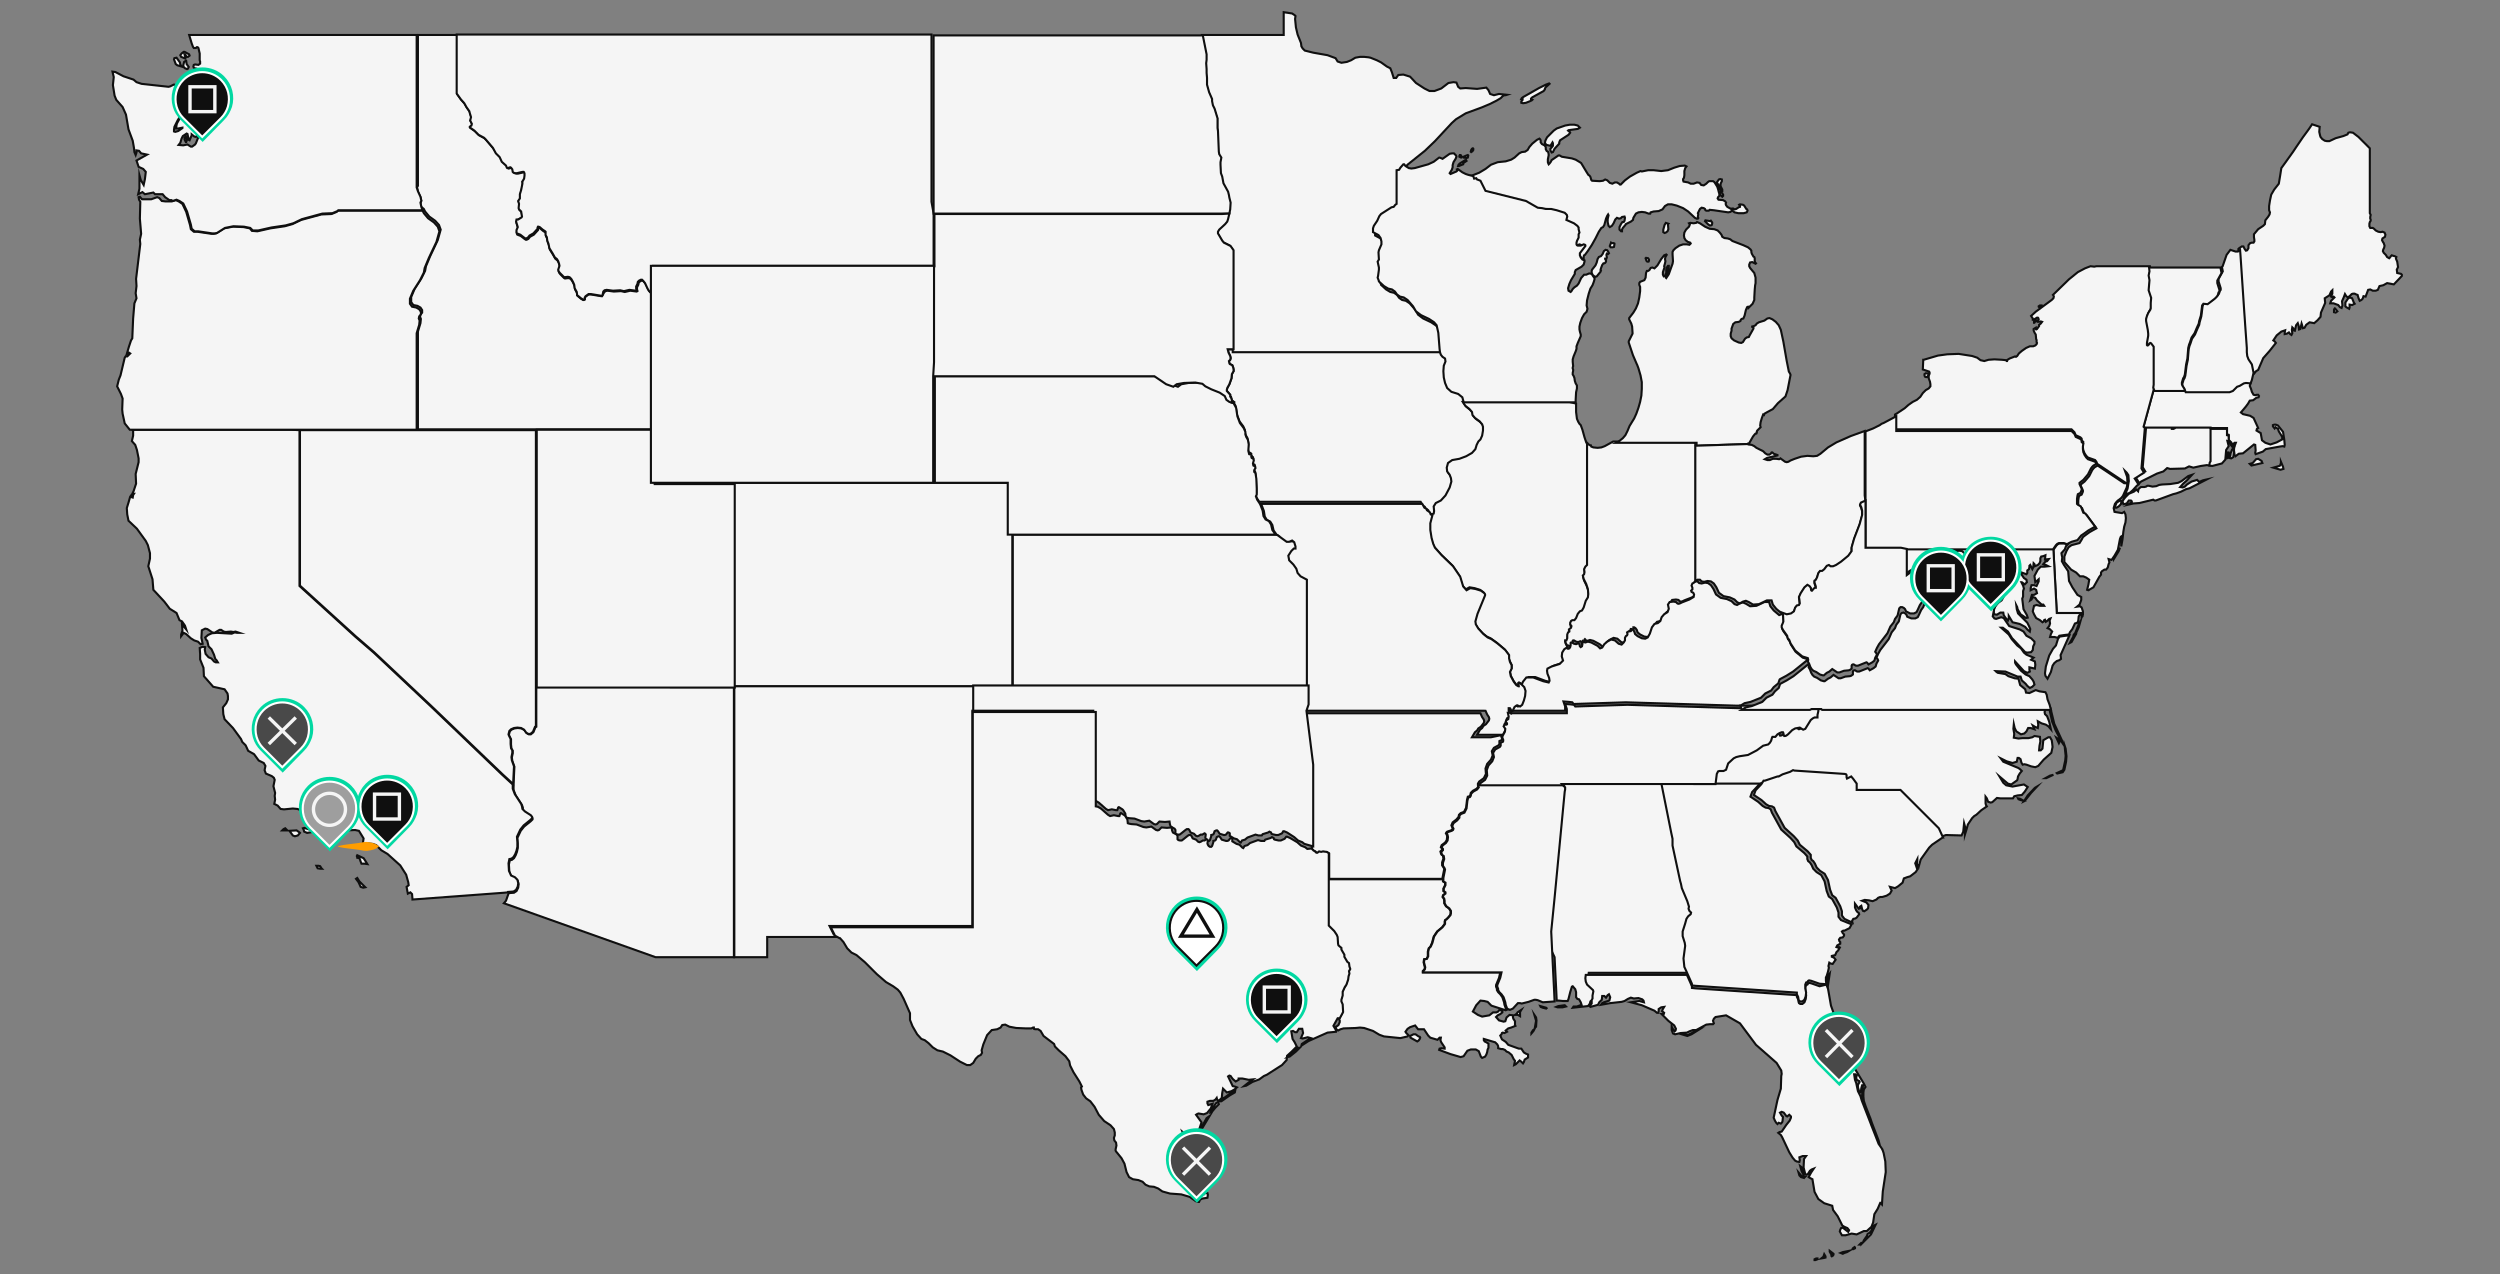 <?xml version="1.0" encoding="utf-8"?>
<!-- Generator: Adobe Illustrator 23.0.3, SVG Export Plug-In . SVG Version: 6.00 Build 0)  -->
<svg version="1.1"
	 id="Layer_1" xmlns:dc="http://purl.org/dc/elements/1.1/" xmlns:mapsvg="http://mapsvg.com" xmlns:rdf="http://www.w3.org/1999/02/22-rdf-syntax-ns#" xmlns:svg="http://www.w3.org/2000/svg"
	 xmlns="http://www.w3.org/2000/svg" xmlns:xlink="http://www.w3.org/1999/xlink" x="0px" y="0px" viewBox="0 0 593.4 302.4"
	 style="enable-background:new 0 0 593.4 302.4;" xml:space="preserve">
<rect x="0" y="0" width="593.4" height="302.4" fill="#808080" stroke="none"/>
<style type="text/css">
	.st0{fill:#F5F5F5;stroke:#0F0F0F;stroke-width:0.5;stroke-miterlimit:10;}
	.st1{fill:none;}
	.st2{fill:#02D8A2;stroke:#02D8A2;stroke-width:0.553;stroke-miterlimit:10;}
	.st3{fill:#0F0F0F;stroke:#FFFFFF;stroke-width:0.5;stroke-miterlimit:10;}
	.st4{fill:#494949;stroke:#FFFFFF;stroke-width:0.5;stroke-miterlimit:10;}
	.st5{fill:#FFFFFF;stroke:#0F0F0F;stroke-width:0.5;stroke-miterlimit:10;}
	.st6{fill:#9E9E9E;stroke:#FFFFFF;stroke-width:0.5;stroke-miterlimit:10;}
	.st7{fill:#FF9D00;}
	.st8{fill:none;stroke:#F5F5F5;stroke-width:0.801;stroke-miterlimit:10;}
	.st9{fill:none;stroke:#0F0F0F;stroke-width:0.801;stroke-miterlimit:10;}
	.st10{fill:none;stroke:#F5F5F5;stroke-width:0.801;stroke-miterlimit:10;}
</style>
<path id="US-AL" class="st0" d="M394.7,186l0.3,1.5l0.3,1.5l0.3,1.5l0.3,1.5l0.3,1.5l0.3,1.5l0.3,1.5l0.3,1.5l0.3,1.4l0.3,1.4
	l0.3,1.4l0.3,1.4l0.3,1.4l0.3,1.4l0.3,1.4l0.3,1.4l0.2,0.7l0.2,1l1.3,3.1l0.4,1.3l-0.1,0.5l0.2,0.5l0.4,0.4l-0.1,0.4l-0.6,0.5
	l-0.4,0.6l-0.3,1.1l0,0l-0.6,1.9v1.1l0.5,1.6l0,0l0.1,0.7l-0.4,3l0.2,2l0.6,1.3h-3h-3h-3h-3h-3h-3h-3h-3l-0.1,0.8l0.1,0.8l0.3,0.7
	l1.4,1.3l0.1,0.3l-0.2,1v0.7l-0.2,0.4l-0.3,0.3l-0.1,0.4l-0.2,0.1l-1,1.1l-3.6,0.4l0.2-0.3h0.8l1.1-0.4l-0.2-0.6l-0.4-0.7l-0.4-0.1
	l-0.3-0.4v-1.2l-0.2-0.7l-0.6-0.7l-0.2,0.1l-0.4,1.3l-0.4,1.6l-0.2,0.5H371l-1-0.1h-0.5l-0.1-2.2l-0.1-2l-0.1-2l-0.1-2l-0.1-2.1
	l-1-2.1l-0.1-2.1l-0.1-2.1l0.2-2l0.2-2l0.2-2l0.2-2l0.2-2.1l0.2-2.1l0.2-2.1l0.2-2.1l0.2-2.1l0.2-2.1l0.2-2.1l0.2-2.1l0.2-2.1
	l0.2-2.1l0.2-2.1l0.2-2.1l0.1-0.5V187v-0.3l-0.8-0.8l-0.2-0.2l-0.1-0.1h0.1h1.5h1.5h1.5h1.5h1.5h1.5h1.5h1.5h1.5h1.5h1.5h1.5h1.5
	h1.5h1.5L394.7,186L394.7,186z M371.7,238.9l-0.8,0.2h-1.2l-0.3-0.1l0.5-0.2l1.5-0.2L371.7,238.9L371.7,238.9z"/>
<path id="US-AR" class="st0" d="M356.3,174.5v0.2l0.2,0.5v0.3l-0.1,0.2l-0.3,0.1l-0.2,0.1v0.2v0.1v0.2v0.2l-0.2,0.3l-1.1,0.6
	l-0.5,0.8l0.2,1l-0.4,1l-0.9,1l-0.4,1.1l0.1,1.3l-0.5,1l-1.1,0.8l-0.3,0.5l0,0v0.4l0.1,0.3l-0.4,0.5l-0.9,0.5l-0.5,0.5l-0.1,0.5
	l-0.2,0.3l-0.4,0.1l-0.2,0.8l-0.2,1.8l-0.5,1l-0.8,0.3l-0.4,0.4l-0.1,0.5l-0.5,0.6l-0.9,0.7l-0.3,0.7l0.3,0.7l-0.1,0.3l-0.3,0.2
	l-0.9,0.3l-0.2,0.2l-0.1,0.2l0.2,0.3l0.1,0.5l-0.1,0.8l-0.2,0.3L343,200l-0.8,0.6l-0.2,0.5l0.3,0.3v0.3l-0.4,0.4l0.1,0.4l0.1,0.3
	l0.4,0.3l0.1,0.7l-0.3,0.9v0.7l0.4,0.6l0.1,0.3l-0.4,2v0.3h-1.8h-1.7h-1.7h-1.7h-1.7h-1.7h-1.7H329h-1.7h-1.7H324h-1.7h-1.7h-1.7
	h-1.7h-1.7v-1.5v-1.5v-1.5v-1.5l-0.5-0.3l-0.9-0.1l-0.5,0.1l-0.5-0.1l-0.3,0.3h-0.2l-0.2-0.1l-0.1-0.2l-0.4-0.2l-0.5-0.5v-1.2v-1.2
	v-1.2v-1.2v-1.2v-1.2v-1.2v-1.2v-1.2v-1.2v-1.2v-1.2v-1.2v-1.3v-1.3v-1.2l-0.2-1.6l-0.2-1.6l-0.2-1.6l-0.2-1.6l-0.2-1.6l-0.2-1.6
	l-0.2-1.6l-0.2-1.6h2.6h2.6h2.6h2.6h2.6h2.6h2.6h2.6h2.6h2.6h2.6h2.6h2.6h2.6h2.6h2.6l0.4,0.9l0.4,0.6l0.1,0.4l-0.1,0.4l-0.7,0.9
	l-0.6,0.4l-0.3,0.5l-0.5,0.4l-0.7,1.2h1.5h1.5h1.5L356.3,174.5z"/>
<path id="US-AZ" class="st0" d="M174.2,162.9v4.2v4.1v4.1v4.1v4.1v4.1v4v4v4v4v4v4v3.9v3.9v3.9v3.9h-2.1h-3.3h-3.3h-3.3h-3.3h-3.3
	l-4.5-1.6l-4.5-1.6l-4.5-1.6l-4.5-1.6l-4.5-1.6l-4.5-1.6l-4.5-1.6l-4.5-1.6l0.5-0.6l0.6-1.7V212l0,0l1.3-0.1l0.6-0.4l0.4-0.8
	l0.1-0.8l-0.2-0.8l-0.6-0.6l-0.9-0.4l-0.5-1.1l-0.1-1.8l0.2-1l0.5-0.1l0.5-0.4l0.4-0.7l0.3-0.8l0.2-0.9v-1.1l-0.1-1.3l0.8-1.7l0.8-1
	l1.6-1.3l0.4-0.4v-0.3l0,0l-0.3-0.4l-1.4-0.9l-0.6-0.6v-0.6l0,0l-0.2-0.6l-1.5-2.3l-0.5-1.3v-1v-0.4l0.2-4.1l-0.5-1.4l-0.1-0.8
	l0.2-1v-0.6l-0.3-0.5l-0.1-1v-1.2l-0.4-0.8l-0.1-0.3l0.2-0.8l0.4-0.4l0.7-0.3l0.8-0.1l0.9,0.1l0.7,0.4l0.5,0.7l0.5,0.3h0.5l0.6-0.5
	l0.5-1.2l0.2-0.1v-5v-4.6h2.9h2.9h2.9h2.9h2.9h2.9h2.9h2.9h2.9h2.9h2.9h2.9h2.9h2.9h2.9L174.2,162.9z"/>
<path id="US-CA" class="st0" d="M71.1,102.1v2.4v2.4v2.3v2.3v2.3v2.3v2.3v2.3v2.3v2.3v2.3v2.3v2.3v2.3v2.3v2.3l2.2,2l2.2,2l2.2,2
	l2.2,2l2.2,2l2.2,2l2.2,1.9l2.2,1.9l1.7,1.6l1.7,1.6l1.7,1.6l1.7,1.6l1.7,1.6l1.7,1.6l1.7,1.6l1.7,1.6l2.4,2.3l2.4,2.3l2.4,2.3
	l2.4,2.3l2.4,2.3l2.4,2.3l2.4,2.3l2.6,2.4v1l0.5,1.3l1.5,2.3l0.2,0.6l0,0l0.1,0.6l0.6,0.6l1.4,0.9l0.3,0.4l0,0v0.3l-0.4,0.4
	l-1.6,1.3l-0.8,1l-0.8,1.7l0.1,1.3v1.1l-0.2,0.9l-0.3,0.8l-0.4,0.7l-0.5,0.4l-0.5,0.1l-0.2,1l0.1,1.8l0.5,1.1l0.9,0.4l0.6,0.6
	l0.2,0.8l-0.1,0.8l-0.4,0.8l-0.6,0.4l-1.3,0.1l0,0v0.1l-1.1,0.1l-2.7,0.2l-2.7,0.2l-2.7,0.2l-2.7,0.2l-2.7,0.2l-2.7,0.2l-2.7,0.2
	l-2.7,0.2v-0.1l-0.1-1.2l-0.4-0.4l-0.6,0.3l-0.3-1.6l0.5-0.4l-0.1-0.7l-0.5-1.8l-1.4-2.2l-3-2.7l-1.5-0.9l-1.2-1.2l-0.8-0.3l-1-0.1
	l-0.3,0.5l-1.1-0.4l0.2-1.3l-1.1-1.8l-0.9-0.2l-2.2,0.1l-2.9-1l-0.9-0.6l-0.3-1.1l-1.4-0.9l-1.8-0.9l-1,0.2l-1.3-0.1l-1.9-0.7
	l-1.1-0.1l-2.1,0.2l-0.8-0.1l-0.7-0.8l-0.8-0.4l0.2-1l-0.1-0.9l0.1-0.7l-0.4-1.6l0.3-1.5l-0.2-0.5l-0.5-0.4l-1.4-0.6l-0.3-0.8l0.2-1
	l-0.4-0.7l-1.2-0.6l-1.1-1.5l-1.4-0.8l-0.6-1.3l-0.8-0.8l-0.3-0.7l-1.9-2.6l-2-2.1l-0.3-1.2l-0.1-1.6l0.8-1l0.4-0.9v-0.8l-0.1-0.6
	l-0.7-1l-2.7-0.6l-2.2-2.5l-0.1-2l-0.8-2v-1.3l-0.1-1.4l0.7-0.3l0.6,0.1l-0.1,0.6l0.2,1l0.7,0.8l0.7,0.3l0.6,0.7l0.4,0.2h0.5
	l-0.3-0.5l-0.3-0.3l-0.3-1l-0.6-1.3l-0.7-0.7l-0.3-1.3l-0.3-0.3l-0.2-0.5l0.7-0.6l0.9-0.4l1.2-0.1l3.5,0.2l0.7-0.3l0.6,0.1h0.5
	l-0.9-0.3l-0.5,0.1l-0.6-0.1l-1.2,0.1l-0.5-0.1l-0.6-0.4h-0.4l-1.2,0.7l-0.5-0.1l-1.2-0.8l-0.5-0.1l-0.8,0.4l-0.1,1.8l0.3,1.4
	l-0.5,0.1l-0.6-0.6l-0.9-0.3l-0.8-0.5l-1.1-1l-0.6-0.3L43,151v-0.4l0.3-0.9l-0.1-1.5l1,1.2l-0.3-0.9l-0.7-1l-0.6-0.3l-0.7-1.7
	l-1.6-1l-1.3-1.7l-2.6-2.8l-0.2-2.5l-1-3.1l0.4-1.8v-1.3l-0.5-1.9l-0.5-1l-2.1-2.9l-2-1.9l-0.3-1.5l-0.1-1.5l0.4-1.3l0.4-1.4
	l0.3-0.4l0.1,0.2l-0.1,0.3l0.3,0.1l0.1-0.6l0.2-0.3h-0.3V117l0.2-0.4l0.6-1.8l-0.1-2.3l0.7-2.8v-0.9l-0.4-2l-0.4-1.2l-0.8-0.9
	l0.3-1.3v-1.2l-0.2-0.2H34h2.5H39h2.5H44h2.5H49h2.5H54h2.5H59h2.5H64h2.5H69L71.1,102.1L71.1,102.1z M72.2,196.5l1.9,0.6l1-0.3
	l0.2,0.3l-0.1,0.2l-2.3,0.4l-0.7-0.3l-0.1-0.4l-0.2-0.4L72.2,196.5z M68.2,197.1h-0.5H67l0.3-0.3l0.4-0.2l0.1,0.1L68.2,197.1
	L68.2,197.1z M70.7,198.3l-0.7,0.2l-0.5-0.2l-0.8-1.1l1.7-0.1l0.7,0.5l0.1,0.1L70.7,198.3L70.7,198.3z M86.7,204.3l0.5,0.8l-0.7-0.1
	h-0.7l-0.2-0.5l-0.2-0.6l-0.1-0.2l-0.5-0.1v-0.1l-0.1-0.3l0.1-0.2l1.5,0.7L86.7,204.3L86.7,204.3z M76.4,206.2H76l-0.6-0.1l-0.3-0.6
	h0.5l0.4,0.1l0.3,0.5L76.4,206.2L76.4,206.2z M86.7,210.6l-0.5,0.1l-0.6-0.2l-0.5-1.1l-0.6-0.8l0.3-0.2l0.5,0.8l1.2,1.2L86.7,210.6
	L86.7,210.6z"/>
<path id="US-CO" class="st0" d="M240.3,126.9v2.3v2.3v2.3v2.3v2.3v2.3v2.3v2.3v2.2v2.2v2.2v2.2v2.2v2.2v2.2v2.2H238h-2.3h-2.3h-2.3
	h-3.6H224h-3.5h-3.6h-3.6h-3.5h-3.6h-3.6h-3.5h-3.6H192h-3.6h-3.5h-3.6h-3.6h-3.5V160v-3v-3v-3v-3v-3v-3v-3v-3v-3v-3v-3v-3.1v-3.1
	v-3.1v-3.1h3h3h3h3h3h3h3h3h3h3h3h3h3h3h3h3h2.3h2.3h2.3h2.3h2.3h2.3h2.3h2.3v1.5v1.5v1.5v1.5v1.5v1.5v1.5L240.3,126.9z"/>
<path id="US-CT" class="st0" d="M524.9,101.9v0.7v1v0.7v0.9v1.1v1v0.9v0.5v0.8l-0.2,0.3l-0.1,0.7l-0.8-0.1l-1.4,0.2l-1.8,0.4l-1-0.3
	l-1,0.5l-3.5,0.1l-0.7-0.2l-0.9,0.8l-1.5,0.5l-3.8,1.9l-0.4,0.4l-0.5-0.8l-0.4-0.6l0.8-0.5l0.6-0.4l0.5-0.3l0.4-0.2l-0.3-0.5
	l-0.3-0.5l0.1-1.2l0.1-1.2l0.1-1.2l0.1-1.2l0.1-1.2l0.1-1.2l0.1-1.2l0.1-1.2h0.8h0.8h0.8h0.8h0.8h0.8h0.8h0.8v0.3h0.4v-0.3h1.1h1.1
	h1.1h1.1h1.1h1.1h1.1h1.1L524.9,101.9z"/>
<path id="US-DC" class="st0" d="M475.6,140.4l-0.2-0.3l-0.5-0.3l-0.2-0.1l0.8-0.8l0.5,0.7l0.5,0.8l-0.8,1L475.6,140.4z"/>
<path id="US-DE" class="st0" d="M490.8,129.2l-0.4,0.4l-0.3,0.8l-0.8,0.9l0.1,0.6l0.1,0.4l-0.1,0.9l0.5,0.9l1,1.5l0.2,2.3l0.8,1.5
	l1.2,1.8l0.9,0.5v0.7l-0.4,1.1L493,144l0.7-0.1l0.4,0.3l0.3,0.9v0.6h-1h-2.1h-2.1h-1l0,0l0,0l0,0l0,0l0,0l0,0l0,0l0,0l-0.1-1.9
	l-0.1-1.9l-0.1-1.9l-0.1-1.9l-0.1-1.9l-0.1-1.9l-0.1-1.9l-0.1-1.9l0.7-1l0.3-0.3l0.4-0.2h1.2L490.8,129.2z"/>
<path id="US-FL" class="st0" d="M433.5,233.7l0.4,1l0.7,4l0.5,1.4l0.8,3.8l1.4,3.6l1.9,4.4l3.2,5.3l0.4,0.8l-0.4,0.6l-0.1,0.7v1
	l0.1,1l0.4,1.2l0.7,1.8l-0.4-0.4l-1-2.6l-0.1-1.5l0.2-2.2H442l-0.2,0.7l-0.1,0.8l-0.3,0.3l-0.4-1.3v-0.6l0.4-0.7l-0.1-0.2l-0.6-0.3
	l-0.1-0.5l0.1-0.5l-0.3-0.3h-0.3l0.2,1.3l0.3,0.8l0.4,1.9l0.6,1.2l0.3,1l4,10.3l0.9,1.3l0.3,0.9l0.4,2l0.1,2.5l-0.7,4.6l-0.2,3.1
	l-0.1-0.1l-0.1-0.3h-0.2l-0.6,1.4l-0.8,1.3l-0.3,2l-0.4,1l-1.1,1h-0.7l-1.7,0.8l-1.2-0.2l-1.4,0.4h-0.9l-0.5-0.9l0.1-0.4l0.2-0.4
	l0.4-0.1l1.3,1l0.2-0.4l-0.4-0.5l-0.7-0.3l-0.5-0.3l-1.1-2.2l-1.1-1.5l-0.2-1l-1.9-0.6l-1.4-1l-0.9-1.7l-0.5-3l-0.6-0.3l-0.3-0.2
	l0.6-1.1l0.6-0.9l-0.5,0.2l-0.4,0.3l-0.5,0.8l-0.3,0.1l-0.3-0.1l-0.4-1.6l0.1-2l0.5-0.7h-0.8l-0.8,0.3l0.1,0.7l-0.1,0.4l-0.6-0.1
	l-0.4-0.2l-0.6-0.7l-0.8-1.3l-1.7-3.6l-0.3-0.5l-0.6-0.5l0.3-0.2l0.5-0.1l1.1-1.6l0.8-1l0.3-0.7V265l-0.4-0.4l-0.5,0.4l-0.2-0.1
	l-0.6-0.8l-0.5-0.2l-0.4,0.2l0.4,0.7l0.3,0.3l-0.1,1l-0.1,0.3l-0.3,0.3l-0.5-0.2l-0.3,0.3l-0.3-0.3l-0.3-0.5l-0.3-0.7l0.9-4.2
	l0.8-2.7l0.1-3l0.1-0.5l-0.1-0.8l-1.1-1.8l-4.9-4.3l-3.8-5.1l-3.3-1.9l-2.5,0.4l-0.4,0.4l-0.2,0.5l0.2,0.6l-0.2,0.2h-0.7l-0.9,0.1
	l-2.4,1.3h-0.8l-0.8,0.3l-0.6,0.3l-1.5,0.1l-1.3,0.3l-0.5-0.2l-0.3-0.8v-0.8l0.3,0.6l0.4,0.5l0.2-0.2l0.1-0.4l-0.4-0.8l-1.4-1.1
	l-1.6-1.6h0.5l0.1-0.3l-0.5-0.4l0.2-0.5l0.3-0.5l-0.7,0.1l-0.6,0.4v0.5l-0.1,0.4h-0.3l-0.6-0.5l-3-1.3l-2.6-0.7l2-0.3l1.1,0.3
	l-0.1-0.4l-0.3-0.3l-0.9-0.3l-1.1,0.1l-0.7-0.2l-0.7,0.3l-0.8,0.5l-0.7,0.2l-2.7,0.3l-2.2,0.4l0.3-0.4l0.4-0.2l1.3-0.4l0.2-0.8
	l-0.3-0.7l-0.3,0.2l-0.4,0.6l-0.4-0.4h-0.5l-0.1,0.9l-0.6,0.6l-0.3,0.6l-1.8,0.5l-0.2-0.2l0.5-0.6v-0.3l-0.4,0.2l0.1-0.4l0.3-0.3
	l0.2-0.4v-0.7l0.2-1l-0.1-0.3l-1.4-1.3l-0.3-0.7l-0.1-0.8l0.1-0.8h3h3h3h3h3h3h3h3l0.4,0.9l0.8,1.8v0.4l0.9,0.1l1.5,0.1l1.5,0.1
	l1.5,0.1l1.5,0.1l1.5,0.1l1.5,0.1l1.5,0.1l1.5,0.1l1.5,0.1l1.5,0.1l1.5,0.1l1.5,0.1l1.5,0.1l1.5,0.1l1.5,0.1l1.5,0.1v0.4l0.3,0.6
	l0.1,0.6l0.1,0.3l0.3,0.2h0.5l0.5-0.4l0.3-0.8l0.1-0.9l-0.2-1v-0.9l0.2-0.5l0.3-0.1l0.2-0.3l0.2-0.1l0.5,0.1l2,0.7L433.5,233.7
	L433.5,233.7z M401.5,245.5l-1,0.4l-1-0.3h0.6l0.5,0.1l1.2-0.6l0.6-0.4l0.7-0.2L401.5,245.5z M445.9,270.7l0.2,0.8l-0.9-1.8
	l-1.1-2.8l-0.6-2.2l0.4,0.6l0.4,1.2L445.9,270.7L445.9,270.7z M428.1,278.3v0.6l-0.5-1l-0.3-1.1l0.5,0.4L428.1,278.3L428.1,278.3z
	 M428.5,279.3l-0.3,0.3l-0.7-0.2l-0.4-0.4l-0.2-0.7l0.6,0.7l0.2,0.2L428.5,279.3L428.5,279.3z M444.1,293l-1.9,1.9l0.2-0.5l0.7-1
	l0.2-0.5l0.5-0.3l0.5-0.6v-0.7l0.7-0.5l0.2-0.1L444.1,293L444.1,293z M441.7,295.4h-0.3l0.4-0.4h0.1L441.7,295.4z M439.9,296.5h-0.2
	l0.1-0.2l0.4-0.3l0.1,0.1v0.2L439.9,296.5z M437.8,297.4l-0.4,0.2l-0.5-0.2l0.5-0.2l1.5-0.3l-0.5,0.3L437.8,297.4z M435.1,298
	l-0.3,0.2l-0.1-0.1v-0.3l-0.4-0.7v-0.2l0.9,0.7v0.2L435.1,298L435.1,298z M432.9,298.6l-0.6,0.1l0.5-0.4l0.2-0.6l0.3,0.5v0.3
	L432.9,298.6L432.9,298.6z M430.9,299.1h-0.2v-0.2l0.4-0.2h0.3v0.2L430.9,299.1L430.9,299.1z"/>
<path id="US-GA" class="st0" d="M439.5,219.4l-0.5,0.9l-1.2,0.6h-0.3l-0.3,0.2l0.2,0.4l0.3,0.3v0.3l-0.3,0.4l-0.6,0.1l-0.3,0.4
	l0.1,0.4l0.2,0.2v0.4l-0.7,0.4l-0.2,0.4l0.3,0.1l0.3-0.1l0.2,0.1l-0.4,0.7l-0.4,0.4l-0.3,0.7l-0.8,0.2v0.2l0.5,0.2l0.4,0.5l-0.7,1
	l-0.5-0.1l-0.3-0.2l-0.2,0.8l0.1,0.4l-0.2,0.9l-0.3,1l-0.2,0.4v0.8l0.1,0.8l-1.6-0.1l-2-0.7l-0.5-0.1l-0.2,0.1l-0.2,0.3l-0.3,0.1
	l-0.2,0.5v0.9l0.2,1l-0.1,0.9l-0.3,0.8l-0.5,0.4h-0.5l-0.3-0.2l-0.1-0.3l-0.1-0.6l-0.3-0.6v-0.4l-1.5-0.1l-1.5-0.1l-1.5-0.1
	l-1.5-0.1l-1.5-0.1l-1.5-0.1l-1.5-0.1l-1.5-0.1l-1.5-0.1l-1.5-0.1l-1.5-0.1l-1.5-0.1l-1.5-0.1l-1.5-0.1l-1.5-0.1l-1.5-0.1l-0.9-0.1
	v-0.4l-0.8-1.8l-0.4-0.9l-0.6-1.3l-0.2-2l0.4-3l-0.1-0.7l0,0l-0.5-1.6v-1.1l0.6-1.9l0,0l0.3-1.1l0.4-0.6l0.6-0.5l0.1-0.4l-0.4-0.4
	l-0.2-0.5l0.1-0.5l-0.4-1.3l-1.3-3.1l-0.2-1l-0.2-0.7l-0.3-1.4l-0.3-1.4l-0.3-1.4l-0.3-1.4l-0.3-1.4l-0.3-1.4l0-1.6l-0.3-1.4
	l-0.3-1.5l-0.3-1.5l-0.3-1.5l-0.3-1.5l-0.3-1.5l-0.3-1.5l-0.3-1.5l-0.3-1.5h3.1h3.1h3.1h3.1h2.8h2.8h2.8h2.8h-0.1l-0.5,0.8l-1.4,1.5
	l-0.4,1.1l1.8,1.2l0,0l1.1,1l0.7,0.4l0.7,0.1l0.5,0.3l0.3,0.8l0,0l2.2,4l0,0l2.2,2l0.9,1l0.5,1l1.9,1.6l0.7,0.8v0.6l0.2,0.5l0.4,0.3
	l0.4,0.6l0.4,0.9l0.8,0.8l1.1,0.7l0.8,1.5l0.5,2.3l0.5,1.3l0.8,0.6l1.1,2l0.4,1.2v1l0.6,0.8L439.5,219.4L439.5,219.4z M434.3,231.1
	l-0.4,2.7l-0.2-0.9V232l0.3-0.5L434.3,231.1z"/>
<path id="US-HI" class="st1" d="M-468.9,260.9h-0.2v-0.1l0.2-0.1h0.2L-468.9,260.9L-468.9,260.9L-468.9,260.9z M-299.5,325.7
	l-0.8,0.6l-0.5-0.2l-0.9-0.1l-0.3-0.4l-1-0.4l-0.4-0.5l0.6-1l1.4-0.8h2.1l0.5,0.7v0.5l-0.3,0.5l-0.1,0.8L-299.5,325.7L-299.5,325.7z
	 M-307.1,326.7l-0.2,0.5l-0.3-0.1l-0.1-0.4l0.2-0.5l0.5-0.5l0.6-0.7l0.5,0.1l-0.3,0.5v0.5l-0.7,0.3L-307.1,326.7z M-284.7,330.5
	l0.3,0.1l0.4-0.1l0.1,0.8l0.5,0.4l0.2,0.3l-0.5,0.3l-1,0.1l-0.5-0.2l-0.5-0.5l-0.5,0.1l-0.1-0.4l-0.1-0.1l-0.4,0.1l0.3,0.5h-0.9
	l-0.3-0.1l-0.3-0.6l-1-1.1v-0.4l-0.3-0.5l1.4-0.2l1-0.9l0.5-0.1l1,1.5v0.4l0.2,0.4L-284.7,330.5L-284.7,330.5z M-279.2,333l2,0.3
	l0.5-0.1l0.3,0.2l1.6,0.1l0.3,0.1l-0.3,0.5l-1.1,0.5l-1.5-0.4l-2.5-0.2l0.1-0.4l0.2-0.3v-0.5L-279.2,333L-279.2,333z M-272.3,335.8
	l0.2,0.2l1-0.3l0.7-0.1l1.2,0.7l0.4,0.5l0.8,0.5l0.3,0.3l-0.2,0.4l-0.9,0.7l-1.2,0.2l-0.7,0.3l-0.9-0.1l-0.3-0.1l-0.1-0.9l-0.3-1
	l-0.6,0.1l-0.7-0.3l-0.7-0.8l-0.1-0.5l0.4-0.8l0.7-0.1l0.5,0.4L-272.3,335.8L-272.3,335.8z M-275.8,337.4l-0.6,0.3l-0.6-0.1
	l-0.1-0.7l-0.6-0.9l1-0.2l0.6,0.3l0.3,0.3l0.4,0.5L-275.8,337.4L-275.8,337.4z M-263.8,354.9l-0.4,0.5h-0.5l-1.9-1l-0.2-0.5l0.1-2.5
	l-0.7-2.1l-0.8-1.6l0.6-0.8l0.8-0.6l0.8-1.2l-0.7-1.5l0.2-0.9l0.4-0.2l2,1.1l4,1.7l1.1,1.2l0.2,1.3l0.7,0.2l0.3,0.9l1.1,0.8l0.3,0.4
	l-0.4,0.7l-1.9,1.3l-2.4,0.6l-2.1,1.5L-263.8,354.9L-263.8,354.9z"/>
<path id="US-IA" class="st0" d="M347.4,95.6l0.6,0.9l1,0.8l0.6,0.7l0.1,0.7l0.6,0.7l1.1,0.8l0.6,0.7l0.2,0.6v0.9l-0.2,1.2l-0.4,0.9
	l-0.5,0.5l-0.4,0.8l-0.3,1l-0.8,0.9l-1.4,0.8l-1.6,0.6l-1.7,0.3l-1,0.7l-0.3,1.1l0.1,0.9l0.6,0.8l0.3,0.8l0.1,0.8l-0.4,1.4l-1,1.9
	l-1.1,1.2l-1.2,0.6l-0.5,0.8l0.1,1.1l-0.1,0.6l-0.5,0.2l-0.8-0.7l-0.2-0.5l-0.7-0.5l-0.1-0.3l-0.5-0.3l-0.5-0.9h-2.4h-2.4H330h-2.4
	h-2.4h-2.4h-2.4H318h-2.4h-2.4h-2.4h-2.4H306h-2.4h-2.4h-2.3l-0.6-0.9l-0.3-0.8l0.2-0.4v-1.4l-0.1-2.4l-0.2-1.3l-0.3-0.3v-0.4
	l0.3-0.5l-0.1-0.4l-0.4-0.2l-0.1-0.5l0.2-0.7l-0.1-0.4l-0.4-0.2l-0.1-0.3l0.1-0.3l-0.2-0.2l-0.4-0.1l-0.2-0.8l0.1-1.5l-0.2-1.1
	l-0.4-0.7l-0.2-0.6v-0.6l-0.4-0.9l-0.9-1.2l-0.6-1.6l-0.3-2l-0.6-1.1l-0.3-0.1l-0.2-1l-0.2-0.1v-0.4l-0.8-0.9v-0.3l0.1-0.4l0.5-0.9
	l0.5-1.4l0.1-1l0.4-0.7v-0.4l-0.1-0.5l-0.2-0.5l-0.6-0.3l-0.1-0.2l-0.1-0.5l0.3-0.3l0.1-0.4l-0.1-0.5l-0.4-0.8l-0.2-0.8h1.4h3.1h3.1
	h3.1h3.1h3.1h3.1h3.1h3.1h3.1h3.1h3.1h3.1h3.1h3.1h3.1h3.1l0.1,0.8l0.2,0.6l0.4,0.5l0.6,0.3l0.1,0.7l-0.4,1l-0.1,1.3l0.1,1.5
	l0.3,1.3l0.5,1.2l1,0.9l1.6,0.6l1,0.8L347.4,95.6L347.4,95.6z"/>
<path id="US-ID" class="st0" d="M155.4,69.9v2v2v2v2v2v2v2v2v2v2v2v2v2v2v2v2h-1.8h-1.8H150h-1.8h-1.8h-1.8h-1.8H141h-1.8h-1.8H136
	h-1.8h-1.8h-1.8H129h-1.8h-3.5h-3.5h-3.5h-3.5h-3.5h-3.5h-3.5h-3.5v-2.8v-2.8v-2.8v-2.8v-2.9v-2.9V82v-3.2v-0.1l0.6-2l0.1-1
	l-0.2-0.5l0.1-0.5l0.4-0.5v-0.6L99.8,73l-0.7-0.4l-1-0.2l-0.5-0.7v-1.2l0.8-1.9l1.6-2.5l0.9-1.8l0.2-1.1l1-2.4l1.8-3.8l0.7-2.5
	l-0.4-1.1l-0.9-1l-1.4-1l-1-1.2l-0.3-0.6l-0.6-0.5l-0.2-0.9l0.2-0.5l-0.2-0.9l-0.6-1.3l-0.2-1l0.1-0.3l0.1-0.1v-2.2v-2.2v-2.2v-2.2
	v-2.2v-2.2v-2.2v-2.2v-2.2v-2.2v-2.3v-2.3v-2.3v-2.3v-2.3V8.3h3h4h2.3v3.5v3.5v3.5v3.5l1,1.4l0.8,0.9l0.5,0.9l0.7,1l0.1,0.4l0.3,1
	l-0.2,0.8l0.4,0.8l-0.1,0.4l-0.3,0.2l-0.1,0.1v0.1l0.1,0.1l1,0.7l1,1l1.3,0.7l0.4,0.4l1.7,2l0.9,1.3l0.9,0.9l0.5,1.1l1,0.9l0.2,0.5
	l0.1,0.1h0.1l0.6-0.2l0.2,0.1l0.3,0.4l0.1,0.6l0.2,0.2l0.4,0.1h0.4l1.3-0.3h0.3l0.1,0.1l0.1,0.3v0.5l-0.1,0.7l-0.7,0.6l0.1,0.6
	l-0.3,1.5l-0.3,1v1l-0.4,0.6l0.2,0.7l-0.1,1l0.1,0.3l0.5,0.5l0.2,1.2l-0.1,0.2l-0.9,0.4l-0.3,0.3l-0.1,0.5l0.4,1.3l-0.3,0.7v0.6
	l0.1,0.2l0.8,0.3l0.9,0.7l0.3,0.2h0.2l0.4-0.2l0.4-0.5l0.9-0.5l1-1.1v-0.3l0.1-0.2h0.1l0.3,0.1l0.7,0.6l0.6,0.4l0.1,0.1v0.2v0.6
	l0.3,0.5l0.1,0.8l0.3,0.8l0.2,1l0.8,1.3l0.5,0.9l0.5,0.4l0.3,0.5l0.2,0.6l0.1,0.5l-0.3,0.9l0.1,0.4l0.3,0.4l0.9,0.9l0.2,0.1l0.8-0.1
	l0.4,0.1l0.4,0.4l0.4,0.7l0.3,0.7l0.1,0.8l0.5,0.9l0,0.5l0.3,0.3l0.6,0.5l0.5,0.3h0.2l0.2-0.1v-0.4l0.2-0.3l0.7-0.5h0.6l2.4,0.4h0.2
	l0.1-0.2l0.4-0.7l0.3-0.3l0.5-0.1l1.5,0.2l1.7-0.1l0.9,0.2l1.3-0.3l1.5,0.2l0.2-0.1V69l-0.1-0.3v-0.5l0.3-0.6l0.1-0.5l0.3-0.3
	l0.4-0.2h0.3l0.3,0.3l0.4,0.5l0.6,1.3l0.3,0.5l0.4,0.4L155.4,69.9z"/>
<path id="US-IL" class="st0" d="M374.1,95.8v2l0.2,1.6l0.3,0.7l0.3,0.5l0.3,0.3l0.4,1.1l0.5,1.8l0.4,1.2l0.3,0.5v3.3v3.7v3.7v3.7
	v3.7v3.7v3.7v3.4v0.1l-0.4,0.4l-0.3,0.6l0.1,0.7l-0.1,0.5l-0.3,0.3l0.2,0.8l0.6,1.2l0.4,1.2l0.1,1.2l-0.1,0.8l-0.5,0.8l-0.5,1.6
	l-0.4,0.7l-0.5,0.2l-0.5,0.6l-0.4,1l-0.4,0.5h-0.5l-0.3,0.2l-0.2,0.4v0.4l0.3,0.4l-0.1,0.4l-0.5,0.4v0.2l0.1,0.1v0.2l-0.3,0.2
	l-0.2,0.5v0.9l-0.2,0.5h-0.3v0.3l0.5,1l-0.3,0.2l-0.5,0.8l-0.1,0.9l0.3,1l-0.8,0.8l-1.9,0.6l-1,0.6l-0.1,0.5l0.1,0.7l0.4,1l0.1,0.7
	l-0.2,0.4l-1.3-0.3l-2.4-0.9h-1.6l-0.8,1l-0.3,0.7l0.1,0.6l-0.7-0.7l-0.5-0.3h-0.1l-0.1,0.1v0.2v0.2l0.1,0.2v0.1h-0.1l-0.5-0.3
	l-0.6-0.8l-0.7-1.3l-0.2-1l0.4-0.8v-0.8l-0.4-0.8l-0.4-0.9v-0.8l-0.9-1.2l-1.9-1.6l-1.4-1l-0.9-0.4l-1-0.8l-1.2-1.3l-0.6-1l-0.1-0.7
	l0.5-1.8l1.6-3.9l0.2-0.5v-0.2l-0.1-0.2l-0.2-0.2l-0.7-0.5l-1.3-0.4l-1.2-0.2l-0.9,0.5l-0.8-0.9l-0.7-2.3l-1.7-2.5l-2.7-2.6
	l-1.6-1.8l-0.4-0.9l-0.4-1.4l-0.3-1.9V124l0.5-1.9l0.5-0.2l0.1-0.6l-0.1-1.1l0.5-0.8l1.2-0.6l1.1-1.2l1-1.9l0.4-1.4l-0.1-0.8
	l-0.3-0.8l-0.6-0.8l-0.1-0.9l0.3-1.1l1-0.7l1.7-0.3l1.6-0.6l1.4-0.8l0.8-0.9l0.3-1l0.4-0.8l0.5-0.5l0.4-0.9l0.2-1.2v-0.9l-0.2-0.6
	l-0.6-0.7l-1.1-0.8l-0.6-0.7l-0.1-0.7l-0.6-0.7l-1-0.8l-0.6-0.9h4.3h4.2h4.2h4.2h4.2h4.2L374.1,95.8z"/>
<path id="US-IN" class="st0" d="M402.5,105.8v4.1v4.1v4v4v4v4v4v4l-0.2,0.1l-0.2,0.5l0.2,0.5v0.4l-0.3,0.3l0.1,0.2l0.4,0.2l0.2,0.4
	l-0.1,0.6l-1,0.6l-1.8,0.7l-0.4,0.2l-0.3,0.1h-0.2l0,0l-0.2-0.1l-0.3-0.3l-0.6-0.1l-0.9,0.1l-0.4,0.6l0.2,1l-0.3,0.8l-0.8,0.5
	L395,146l-0.3,0.9l-0.6,0.5l-0.8,0.2l-0.6,0.8l-0.5,1.5l-0.5,0.9l-0.6,0.4l-0.8-0.1l-1-0.5l-0.6-0.5l-0.2-0.6l-0.3-0.4l-0.3-0.2
	h-0.2v0.1l0.1,0.2l-0.1,0.2l-0.6,0.1l-0.3,0.2l0.1,0.4l-0.1,0.3l-0.3,0.2l-0.2,0.4v0.6l-0.3,0.5l-0.5,0.5l-0.7-0.2l-0.9-0.8
	l-0.9-0.2l-1,0.5l-0.7,0.6l-0.5,0.8l-0.4,0.2l-0.7-0.6l-1.5-0.8l-0.8-0.2l-0.6,0.2l-0.4-0.1l-0.1-0.2l-0.1-0.1l-0.1,0.1v0.7
	l-0.1,0.4l-0.3,0.2l-0.2-0.2l-0.1-0.5l-0.3-0.2l-0.5,0.2l-0.5-0.1l-0.5-0.3h-0.2l-0.1,0.1v0.5l-0.1,0.4l-0.2,0.3l-0.3,0.1l-0.5-0.2
	l-0.2,0.1l-0.5-1V152h0.3l0.2-0.5v-0.9l0.2-0.5l0.3-0.2v-0.2l-0.1-0.1v-0.2l0.5-0.4l0.1-0.4l-0.3-0.4v-0.4l0.2-0.4l0.3-0.2h0.5
	l0.4-0.5l0.4-1l0.5-0.6l0.5-0.2l0.4-0.7l0.5-1.6l0.5-0.8l0.1-0.8l-0.1-1.2l-0.4-1.2l-0.6-1.2l-0.2-0.8l0.3-0.3l0.1-0.5l-0.1-0.7
	l0.3-0.6l0.4-0.4V134v-3.4v-3.7v-3.7v-3.7v-3.7v-3.7v-3.7v-3.3l0.1,0.1l0.3,0.3l0.3,0.2h0.2l0.1,0.3l0.5,0.2l1,0.1l0.9-0.1l0.8-0.3
	l2-1.1h2.3h2.8h2.8h2.9h2.8h2.8h2.9L402.5,105.8z"/>
<path id="US-KS" class="st0" d="M310.1,162.9h-2.2h-2.2h-2.2h-2.2h-2.2H297h-2.2h-2.2h-2.2h-2.2H286h-2h-2.2h-2.2h-2.2h-2.2H273
	h-2.2h-2.2h-2.2h-2.2H262h-2h-2.2h-2.2h-2.2h-2.2H249h-2h-2.2h-2.2h-2.2v-2.2v-2.2v-2.2v-2.2v-2.2v-2.2v-2.2v-2.2V143v-2.3v-2.3
	v-2.3v-2.3v-2.3v-2.3v-2.3h2h2h2h2h2h2h2h2h2h2h2h2h2h2h2h2h2h2h2h2h2h2h2h2h2h2h2h2h2h2h2h1.7l2.2,1.6h0.6l0.7-0.3l0.5,0.4l0.3,1
	v0.5H308l-0.6,0.6l-0.7,1.1l0.2,1.1l1,1l0.7,1l0.3,1l0.7,0.8l1.5,0.8v0.5v1.6v1.6v1.6v1.6v1.6v1.5v1.6v1.5v1.5v1.5v1.5v1.5v1.5v1.5
	v1.5L310.1,162.9z"/>
<path id="US-KY" class="st0" d="M423.1,145.7l0.2,0.3l0.1,1.8l-0.1,0.3l-0.3,0.7v0.4l0.3,0.6l1,1.4l0.1,0.5l0.4,0.5l0.3,0.8l1.1,1.7
	l1.7,1.4l1.3,0.4l-3.6,2.9l-1.6,1l-1.5,0.8l-0.1,0.1l-0.3,0.9l-1.1,0.9l-0.6,0.8l-1.4,0.7l-1,1l-2.5,1l-1.4,0.3l-1,0.6H413h-0.1
	h-0.1h-0.1h-0.1h-0.1h-0.1h-0.1l-3.3-0.1l-3.3-0.1l-3.3-0.1l-3.3-0.1l-3.3-0.1l-3.3-0.1l-3.3-0.1l-3.3-0.1l-3.1,0.1l-3.1,0.1
	l-3.1,0.1l-3.1,0.1l-0.3-0.4l-0.8-0.1l-1.3-0.1l0,0l0.4,1.2v1l0,0H370h-1.6h-1.6h-1.6h-1.6H362h-1.6h-1.9l0.5-1l0.4-0.3h0.2l0.5,0.2
	l0.2,0.1l0.5-0.4l0.4-1l0.3-1.1l0.1-1.2l-0.3-0.9l-0.1-0.6l0.3-0.7l0.8-1h1.6l2.4,0.9l1.3,0.3l0.2-0.4l-0.1-0.7l-0.4-1l-0.1-0.7
	l0.1-0.5l1-0.5l1.9-0.6l0.8-0.8l-0.3-1l0.1-0.9l0.5-0.8l0.3-0.2l0.2-0.1l0.4,0.2l0.3-0.1l0.2-0.3l0.1-0.4v-0.6l0.1-0.1h0.2l0.5,0.3
	l0.5,0.1l0.5-0.2l0.3,0.2l0.1,0.5l0.2,0.2l0.3-0.2l0.1-0.5v-0.7l0.1-0.1l0.1,0.1l0.1,0.2l0.4,0.1l0.6-0.2l0.8,0.2l1.5,0.8l0.6,0.6
	l0.5-0.2l0.5-0.8l0.7-0.6l0.9-0.5l0.9,0.2l0.9,0.8l0.7,0.2l0.5-0.5l0.3-0.5v-0.6l0.2-0.4l0.3-0.2l0.1-0.3l-0.1-0.4l0.3-0.2l0.6-0.1
	l0.1-0.2l-0.1-0.2v-0.1h0.2l0.3,0.2l0.3,0.4l0.2,0.6l0.6,0.5l1,0.5l0.8,0.1l0.6-0.3l0.5-0.9l0.5-1.5l0.6-0.8l0.8-0.2l0.6-0.5
	l0.3-0.9l0.6-0.7l0.8-0.5l0.3-0.8l-0.2-1l0.4-0.6l0.9-0.1l0.6,0.1l0.3,0.3l0.2,0.1l0,0h0.2l0.3-0.1l0.4-0.2l1.8-0.7l1-0.6l0.1-0.6
	l-0.2-0.4l-0.4-0.2l-0.1-0.3l0.3-0.3v-0.4l-0.2-0.5l0.2-0.5l0.2-0.1l0.5-0.4h0.5l0.4,0.4l0.6,0.1l0.8-0.2l0.7,0.1l0.7,0.5l0.6,0.9
	l0.6,1.3l1.1,0.8l1.5,0.3l1.1,0.5l0.7,0.7l0.6,0.2l0.7-0.4l0.7-0.2l0.7,0.3l1,0.6l1.5-0.1l1.9-0.9h1.1l0.3,1l0.8,1l1.3,1.1
	L423.1,145.7L423.1,145.7z M358.4,168.7h-0.7v-0.1v-0.3v-0.1h0.1h0.2l0.2,0.3L358.4,168.7L358.4,168.7z"/>
<path id="US-LA" class="st0" d="M358,239.5l-0.6,0.3l-3.4-1.1l-0.9-0.9l-0.8-0.2l-0.9-0.1l-1,1.1l-0.8,1.5l1.2,0.8l1,0.4l1.7-0.3
	l0.9-0.7h0.8l0.4-0.2l0.3-0.4l0.7,0.3v0.3l-0.5,0.4l-0.6,0.3l-0.4,0.4l0.7,0.8l1.1,0.3l0.4-0.1l0.3-0.9l0.7-0.6l0.9,0.1l-0.1,0.4
	l0.1,0.4l0.4,0.6v0.9l0.1,0.2l-1,0.4l-0.7,0.2l-0.6,0.5l0.3,0.3l-0.6,0.3l-0.4-0.1l-0.2,0.1l-0.1,0.3l-0.3,0.3l0.4,0.9l0.9,0.6
	l0.6,0.7l2.5,0.9h0.6l0.6,0.9l0.5,0.3l0.5,0.2v0.7l-0.8,0.5l-0.2,0.6l-0.2,0.3l-0.4-0.4l-0.4-0.3l-0.9,0.9l-0.4,0.2l0.2-1l-0.3-0.4
	l-0.5-1l-0.7-0.6l-0.5-0.2l-0.4-0.4l-0.5-0.2h-0.4l-0.7-0.2v-0.5l-0.2-0.4l-0.5-0.5l-2.7-0.8v0.3l0.2,0.3l0.4,0.2l0.5,0.3v1
	l-0.2,0.4l-0.1,0.6l-0.2,0.6l-0.3,0.5l-0.7,0.3l-0.3-0.3l-0.5-1.3l-0.7-0.4h-1.2l-0.8,0.3l-0.9,1.3l-0.7,0.2l-2.4-0.7l-2.7-1
	l0.1-0.3l0.4-0.1l0.8,0.1v-0.3l-0.8-1.2l-0.2-0.5l0.1-0.6h-0.3l-0.5,0.5l-1.7-0.5l-0.5-0.5l-1-1.5h-1.4l-0.7-0.9l-1.2,0.4l-0.6,0.4
	l-0.5,0.7l0.2,0.3l0.5,0.5l-0.2,0.3l-1.7,0.4l-3.9-0.4l-1.1-0.4l-1.5-0.9l-2.1-0.7l-1-0.1l-1,0.1l-2.9,0.1l-0.7,0.2l-0.6,0.3
	l-0.4-0.3l-0.2-0.6l0.3-0.1l0.4-0.3l0.3-0.7v-0.4l-0.2-0.3l0.6-1.1l0.2-0.4l-0.1-1.8l-0.3-0.7v-0.4l0.3-1v-0.9l0.5-1.1l0.4-0.6
	l0.4-1.2l0.1-0.8l0.2-0.6l-0.1-0.6l0.3-0.5l-0.2-0.6l-0.1-0.8l-0.4-0.3l-0.7-1.2v-0.5l-0.7-1.2v-0.4l-0.7-0.6l-0.1-0.4l-0.1-1.6
	l-0.2-0.5l-0.6-0.9l-1.3-1.3v-1.4v-1.4v-1.4v-1.4v-1.4v-1.4v-1.4v-1.4h1.7h1.7h1.7h1.7h1.7h1.7h1.7h1.7h1.7h1.7h1.7h1.7h1.7h1.7h1.7
	h1.8v0.5l0.5,0.3v0.6l-0.4,0.8v0.6l0.4,0.3v0.3l-0.5,0.4l-0.1,0.4l0.3,0.4l0.1,0.5v0.6l0.4,0.7l0.7,0.5l0.4,0.6v0.3v0.3l-0.1,0.4
	l-0.5,0.6l-0.4,0.4l-0.3,0.2l-0.1,0.3v0.6l-0.6,0.8l-1.2,1l-0.8,1.2l-0.4,1.5l-0.4,0.9l-0.4,0.4l-0.2,0.8v1.1l-0.3,0.6l-0.6,0.1
	l-0.1,0.7l0.3,1.2l-0.1,0.5l-0.4,0.4v0.3h2.3h2.3h2.3h2.3h2.3h2.3h2.3h2.3l-0.3,1.3l-0.7,1.7v0.4l0.2,0.5v0.3l0.3,0.5l0.5,0.5
	l0.5,0.7l0.4,1.2l0.1,0.6l0.3,0.8l0.2,0.2l0.3,0.1L358,239.5L358,239.5z M360.8,240.7v0.5l-0.5-0.3h-0.7l0.3-0.2l0.2-0.2l0.1-0.2
	l0.9-0.6l-0.3,0.5V240.7L360.8,240.7z M364.6,243.7l-0.3,0.3l0.3-1.7l-0.4-1.4l0.4,0.6l0.1,0.7L364.6,243.7L364.6,243.7z M364,244.7
	l-0.5,0.6v-0.2l0.4-0.6l0.3-0.2L364,244.7L364,244.7z M336.7,247l-0.3,0.2l-1.6-0.9l-0.1-0.4l0.8-0.4h0.5l0.7,0.5l0.3,0.1l0.1,0.2
	l-0.1,0.3L336.7,247L336.7,247z"/>
<path id="US-MA" class="st0" d="M534.2,90.9l-0.2,0.7l0.3,0.7l0.2,0.7l0.4,0.7l0.4,0.1l0.4-0.1h0.3l0.2,0.3l-0.1,0.3l-0.5,0.1
	l-0.8,0.6l-0.8,0.1l-0.4,0.7l-0.6,0.8l-1.1,1.3l0.5,0.4l1.7,0.4l0.8,0.5l1.1,2.4l-0.3,0.2l-0.1,0.4l1,0.6l0.3,1.7l0.8,0.6l1.2,0.4
	l1.5-0.5l1.3-0.7v-0.6l-0.8-1.3l-0.2-0.6l-0.6-0.4l-0.2,0.3l-0.4-0.5v-0.3l0.3-0.1h0.4l0.5,0.2l1.2,1.5l0.3,1.9l0.1,1.2l-0.1,0.4
	l-0.4-0.1l-0.7,0.1l-3.3,0.6l-0.7,0.6l-1.7,0.6l-0.1-0.3l0.1-0.6l-0.1-1.3l-0.3-0.1l-2.6,2.1l-1,0.1l-0.8,0.6l-0.2-0.3l-0.2-1.6
	l0.5-1.3h-0.3l-0.5,0.5l-0.3-0.6l-0.3-0.3l-0.3-0.3v-0.5v-0.7l-0.4-0.1v-0.9v-0.6h-0.7h-0.6h-0.9h-1h-0.7v-0.1h-1.1h-1.1h-1.1h-1.1
	h-1.1h-1.1H517h-1.1v0.3h-0.4v-0.3h-0.8h-0.8h-0.8h-0.8h-0.8h-0.8h-0.8h-0.8l-0.3-0.3l0.3-1.1l0.3-1.1l0.3-1.1l0.3-1.1l0.3-1.1
	l0.3-1.1l0.3-1.1l0.3-1.1h0.9h0.9h0.9h0.9h0.9h0.9h0.9h0.9h1.3h1.3h1.3h1.3h1.3h1.3h1.3h1.3l0.8-0.3l1-1l0.6-0.2l1-0.6l0.5-0.1
	L534.2,90.9L534.2,90.9z M537,109.9l-2.6,0.6l-0.4-0.4l0.7-0.2l0.8-0.9l0.5-0.1l0.8,0.5L537,109.9z M542,111.3l-0.7,0.2l-1.7-0.5
	l1.4-0.4l0.2-0.1l0.2-0.6v-0.3l0.5,1.2L542,111.3L542,111.3z"/>
<path id="US-MD" class="st0" d="M487.4,130.3l0.1,1.9l0.1,1.9l0.1,1.9l0.1,1.9l0.1,1.9l0.1,1.9l0.1,1.9l0.1,1.9l0,0l0,0l0,0l0,0l0,0
	l0,0l0,0l0,0h1h2.1h2.1h1v0.3l-0.1,0.5l-0.2,0.2V146l-0.2-0.2l-0.3,0.2l-0.2,0.3l-0.1,1l-0.2,0.5l-0.6,0.2l-0.6,1.3l-0.6,0.8
	l-0.2,0.5l-0.9,0.1l-1.4,0.2l-0.4,0.5l-0.7-0.2h-1.1l0.2-0.7l0.3-0.6l-0.6-0.6l-0.3-0.1l-0.2-0.1l0.4-0.5l0.2-0.6l-0.1-0.7l0.2-0.5
	l-0.3,0.1l-0.5,0.5l-0.3,0.2l-0.2-0.5l-0.2,0.1l-0.1,0.3l-0.3,0.2l-0.6-0.5l-0.9-0.5l-0.5-0.9l-0.3-0.7l0.3-1.3l0.6-0.2l0.8,0.2h1
	l-0.2-0.3h-0.4l-1.1-1l-0.4-0.6l-0.6-0.2l-0.3,0.6l-0.3,0.2l0.4-1.3h0.5l0.7-0.4l-0.2-0.8l-0.5-0.3l-0.8,0.4v-0.5l0.2-0.7h0.6
	l0.6,0.2l0.5-1.1v-0.5l-0.8,0.7l-0.2-1.5l0.8-1.5l0.7-0.7h0.9l0.9-0.1l-0.6-0.3l-0.6-0.2l0.5-0.6l0.4-0.1l0.4-0.5l-0.9,0.1l0.1-1
	L485,132l-0.5,0.1l-0.2,0.4v0.7l-0.2,0.5l-0.4,0.4l-0.7,0.3l-0.1-0.5l-0.2-0.2l-0.1,1l-0.2,0.4l-0.5-1l-0.2,0.2v0.3l-0.1,0.5
	l-0.4,0.3v0.6l-0.2,0.3l-1.4-0.5v0.2l0.8,1.2l0.6,0.4l0.1,0.6l-0.5,0.5l-0.7-0.5h-0.1l0.4,0.8l0.2,0.7l-0.2,0.6v0.7v0.6l-0.2,0.5
	l0.3,2.5l0.4,0.7l0.4,0.7l0.2,0.6l-0.4,0.1l-0.7-0.5l-0.6-0.4l-0.7-1.2l-0.1-0.5l-0.2-0.4l0.1,0.9l0.3,1l2.2,2.2l0.4,0.8l0.3,0.7
	l-0.1,0.6l-0.6-0.5l-0.5-0.6l-1.3-0.7l-1.7-0.4l-0.9-1.5v0.6l-0.2,0.5l-0.6-0.7l-0.4-0.6l-0.1-0.6h-0.7l-0.8,0.5l-0.7-0.1l-0.1-1
	l0.2-0.5l0.8-1.3l0.8-0.7l0.3-0.9l-0.1-1.3l0.1,1l0.8-1l-0.5-0.8l-0.5-0.7l-0.8,0.8l-0.6-0.3l-1-1l-1.7-0.7l-0.2-0.4v-0.4l0.2-0.5
	l-0.5-0.5l-1.3-0.5l-0.5-0.5l-0.1-0.1V134l-0.2-0.3l-0.3-0.2v-0.2l0.2-0.3l-0.2-0.3l-0.5-0.4l-0.2-0.3l0.2-0.3l-0.3-0.1h-0.7
	l-0.7-0.3l-0.7-0.6l-0.8-0.1l-1.4,0.6l-0.8,0.1l-0.3,0.3l-0.2,0.5l-0.3,0.3h-0.8h-0.1l-0.8-0.2l-0.6-0.3l-0.1-0.1l0.1-0.3l-0.1-0.1
	h-0.2l-0.2,0.2l-0.2,0.5l-1.5,1.4l-0.7-0.3h-0.3l-2,2l-0.6,0.3l-1.2,0.9v-1.5v-1.5v-1.6v-1.6h2.2h2.2h2.2h2.2h2.2h2.2h2.2h2.2h2.2
	h2.2h2.2h2.2h2.2h2.2h2.2L487.4,130.3L487.4,130.3z M492.6,150.6h-0.3l0.3-0.4l0.8-2l0.4-0.7l-0.4,1.4l-0.6,1.3L492.6,150.6
	L492.6,150.6z"/>
<path id="US-ME" class="st0" d="M550.7,32.2l0.1,0.3l0.4,0.5l0.6,0.4l0.5,0.1h0.6l1.5-0.7l1.8-0.5l1-0.4l0.2-0.4l0.4-0.1l0.7,0.1
	l1.3,1l1.5,1.5l1.2,1.2v2v2.1v2.3v1.6v2.2v1.7v2.3v1.2l0.2,0.4l-0.1,0.5v0.2v0.2l0.1,0.2v0.3l-0.2,0.3l-0.1,0.4v0.6l0.2,0.4l0.4,0
	h0.2l0.3,0.2l0.4,0.4l0.6,0.3l0.6,0.1l0.4-0.1l0.5,0.2l0.2,0.5l-0.1,0.5l-0.3,0.2l-0.3,0.2l-0.1,0.4l0.2,0.4l0.2,0.3l0.2,0.6
	l-0.1,0.5l-0.2,0.4l-0.1,0.4l0.2,0.4l0.5,0.5l0.3,0.5l0.5,0.3l0.2-0.2l0.2-0.3l0.2-0.2l0.3,0.1l0.4,0.1l0.4,0.2l-0.1,0.4l0.3,0.7
	l0.2,1.3l-0.3,0.6l0.1,0.8l0.9,0.2l0.2,0.2v0.3l-1.9,2l-1.6-0.3l-0.9,0.5l-0.9,0.2l-0.4,0.9l-0.5,0.2h-0.7l-0.6-0.3l-0.5,0.1
	l-0.6,1.6l-0.5-0.1l-0.2,0.6l-0.3,0.3l-0.4,0.2l-0.3-0.7l-0.2-0.7l-0.3-0.1l-0.4-0.2h-0.4l-0.3,0.1l-0.4,0.4l-0.5,0.4l-0.4-0.3
	l-0.3-0.5l-0.3,0.8l-0.4,0.9l0.1,1l-0.2,0.6l-0.4-0.2l-0.4-0.5l-1.1-0.4h-0.8l0.2-0.6l0.8-0.8l-0.2-0.2l-0.4,0.1l-0.2-0.1l0.3-0.7
	v-0.8l-0.3,0.3l-0.4,0.9l-1.1,0.7l0.1,1.1l-1,2.3l-0.1,1l-0.7,0.8l-0.8,0.7l-1.1-0.2l-0.8,0.6l-0.4,0.7l-0.4,0.1l-0.2-0.8l-0.1-0.3
	l-0.3,1.3l-0.3,0.1l-0.1-0.9l-0.2-0.6l-0.4,0.5l-0.3,1.3l-0.3-0.1l-0.1-0.5l-0.2-0.2l-0.1,0.6l0.1,0.8l-0.2,0.4l-0.3-0.2l-0.3-0.4
	l-0.5,0.3l-0.5,0.1v-0.4l0.1-0.5l-0.9,0.3l-1.1,0.9l-0.8,1.2l0.3,0.2l0.3,0.4l-1.5,1.9l-1.5,1.7l-1.2,2.8l-0.5,0.3l-0.4,0.5
	l-0.8-1.2l-0.2-1l-0.8-1.2l-0.3-0.8l-0.1-0.9v-1l-0.1-1.4l-0.1-1.4l-0.1-1.4l-0.1-1.4l-0.1-1.5l-0.1-1.5l-0.1-1.5l-0.1-1.5l-0.1-1.5
	l-0.1-1.5l-0.1-1.5l-0.1-1.5l-0.1-1.5l-0.1-1.5l-0.1-1.5l-0.1-1.3l0.2-0.2l0.6-0.4h0.4l0.3,0.6l0.3,0.4l0.3-0.1l0.3-0.5v-0.7
	l0.4-0.5l0.4-0.1h0.4l0.2-0.3v-0.4l-0.1-0.6v-0.7l1-1.2l1.2-0.8l0.4-0.4l0.1-0.9l0.7-0.9l0.3-0.5l0.1-0.5l-0.2-0.5v-1l0.2-1.3
	l0.3-1.4l0.7-1.2l1.1-1.4l0.3-1.8l0.3-1.9l1.3-1.8l1.5-2.1l0.8-1.2l1.5-2.2l1.1-1.5l0.5-0.7l0.6-0.9l0.9,0.3l0.9,0.3l-0.1,1.2
	L550.7,32.2L550.7,32.2z M558.9,72.1l-0.6,0.3l-0.6-0.1V73l-0.1,0.3l-0.7-0.4l-0.2-0.2v-0.9l0.6-0.9l0.4-0.3l0.6,0.2l0.4,1
	L558.9,72.1L558.9,72.1z M554.8,73.9l-0.4,0.3l-0.4-0.1v-0.6l0.1-0.2l0.1-0.1l0.2,0.2L554.8,73.9z"/>
<path id="US-MI" class="st0" d="M363.4,23.4v0.2l0.3,0.1l-0.1,0.1l-0.4,0.2l-1,0.4l-0.7,0.1l-0.4-0.1v-0.3l0.3-0.4v-0.2h-0.3
	l0.1-0.2l0.4-0.3l3.7-2.1l1.6-0.8l0.8-0.3l0.1,0.1l-0.9,0.8l-0.2,0.3v0.2l-0.3,0.4l-2.7,1.5L363.4,23.4L363.4,23.4z M370.3,33.3
	l-0.2,0.5v0.3l-1.1,1.2l-0.4,0.8l-0.3,0.1l-0.3-0.5v-0.4l0.3-0.3l0.3-0.4V34l-0.1-0.2l-0.3,0.5l0.2,0.1l0.1,0.1l-0.1,0.2l-1.3-0.3
	l-0.4-0.4l0.1-0.6l0.4-0.8l1.6-1.6l0.7-0.5l2-0.7l1.1-0.2h1.1l0.8,0.2l0.5,0.5l-0.5,0.3l-2.2,0.3l-0.1,0.1l0.4,0.3l0.1,0.2l-0.4,0.5
	L370.3,33.3L370.3,33.3z M406.6,43l0.3,0.2l0.2,0.3l0.5,0.8l0.2,0.6l0.2,0.8l0.1,0.3v0.5l-0.3,0.3l-0.1,0.3l0.2,0.3l1.1,0.1l0.5,0.3
	l0.2,0.3l-0.1,0.3l0.1,0.3l0.3,0.4l0.9,0.5l0.2,0.3l-0.1,0.2l-0.3,0.2l-0.5,0.1l-3.4-0.5l-1-0.1l-0.2,0.2h-0.1h-0.2H405l-0.2-0.1
	l-0.1-0.3l-0.3-0.2l-0.5-0.1l-0.4,0.3l-0.5,1l0.1,0.2l-0.1,0.7l0.1,0.2v0.1l-0.1,0.1h-0.3l-0.4-0.2l-1.6-1.5l-1.2-0.8l-1.5-0.6
	l-1.2-0.3h-0.9l-0.7,0.4l-0.6,0.8l-0.9,0.4l-1.2,0.1l-0.7,0.2l-0.1,0.3h-0.4l-0.8-0.3l-0.8-0.1l-0.8,0.1l-0.6,0.3l-0.6,1l-0.1,0.5
	l-0.5,0.4l-1.2,0.6l-0.1,0.2l-0.6,0.7l-0.2,0.4v0.4h-0.2l-0.4-0.4v-0.6l0.4-0.8l0.3-0.4h0.3l0.2-0.3l0.1-0.7l-0.1-0.3l-0.6,0.1
	l-0.3,0.3l-0.4,0.1l-0.5-0.2l-0.4,0.4L383,53l-0.4,0.6l-0.5,0.3l-0.3-0.3l-0.2-0.9V52l0.2-0.9l-0.1-0.2l-0.2,0.3l-0.3,0.7l-0.4,1.5
	l-0.3,0.5l-0.4,0.2l-0.6,0.9l-0.8,1.6l-0.9,1.6l-1,1.5l-0.6,0.8l-0.2,0.1l-0.1,0.3v0.6l-0.5-0.2l-0.4-0.5l-0.2-0.5v-0.5l0.5-1.4
	v-0.2l-0.1-0.1l-0.3-0.1l-0.7,0.3h-0.7l-0.2-0.1l-0.1-0.2v-0.4l0.1-0.4l0.4-0.8v-0.8l0.2-0.4l-0.2-0.8V54l-0.3-0.4l-0.8-0.6
	l-1.8-0.8l0.2-0.8l-0.1-0.4l-0.5-0.5l-1.9-0.6l-1.3-0.3h-1.3l-0.9-0.2l-1-0.1l-0.7-0.4l-0.7-0.4l-0.7-0.4l-0.7-0.4l-1.2-0.3
	l-1.2-0.3l-1.2-0.3l-1.2-0.3l-1.2-0.3l-1.2-0.3l-1.2-0.3l-1.2-0.3l-0.3-0.6l-0.3-0.6l-0.3-0.6l-0.3-0.6l-0.5-0.2l-0.3-0.1l-0.2-0.3
	l-0.5,0.1l-0.2-0.5v-0.1l0.6-0.1l1.8-0.7l1.5-0.9l1.3-1l1.6-0.6l1.9-0.2l1.3-0.4l0.8-0.5l1.1-1l0.6-0.3L362,36l0.6-0.4l0.4-0.7
	l0.7-0.8l1.1-0.9l0.6-0.3l0.2,0.2l0.1,0.3v0.4l0.3,0.4l0.6,0.3l0.3,0.4v0.5l0.2,0.4l0.4,0.3l0.1,0.7l-0.2,1v0.7l0.1,0.3l0.1,0.2
	l0.2-0.2l0.3-0.4l0.1-0.2l0.1-0.2l1.6-1.1h0.3l0.5,0.3l2.4,0.4l0.9,0.3l1,0.6l0.3,0.2l1.2,2l0.5,0.8l0.3,0.2l0.2,0.3l0.2,0.7
	l0.2,0.2l1.8,0.1l0.8-0.1l0.5-0.3l0.5,0.2l0.6,0.6l0.6,0.2l0.6-0.3h0.5l0.5,0.3l0.2,0.2h0.2l1-1l1.2-0.9l1.6-0.9l0.9-0.4l0.3,0.1
	l1.5-0.3h1.3l1.8,0.2l1.6-0.2l1.5-0.6l1.3-0.4l1.2-0.1l0.4,0.2l-0.3,0.4l-0.2,0.7v1l-0.1,0.6l-0.2,0.3v0.3l0.1,0.3l1.1,0.2l0.6,0.3
	h0.7l0.8-0.3l0.6,0.1l0.4,0.5l0.6,0.1l0.6-0.4l0.4-0.4l0.3-0.2L406.6,43L406.6,43z M408.8,45v0.3l-0.3-0.1l-0.2-0.2l-0.2-0.3
	l-0.2-0.8l-0.4-0.6l0.5-0.7l0.3-0.1l0.4,0.1V43l-0.3,0.6v0.6L408.8,45L408.8,45z M408.9,46.6l-0.1,0.1l-0.5-0.5l-0.1-0.3l0.1-0.3
	h0.2l0.3,0.3l0.2,0.3v0.3L408.9,46.6z M414.7,49.7l0.1,0.3l-0.2,0.4l-0.7,0.2h-1.3l-0.9-0.2l-0.4-0.3l-0.1-0.2v-0.4h0.2l0.3,0.2
	l0.4-0.1l0.6-0.4l0.3-0.1v-0.2l-0.2-0.3l0.2-0.1l0.7,0.1l0.3,0.2l0.5,0.8L414.7,49.7L414.7,49.7z M404.8,52.3l1.2,0.2l0.1-0.1
	l0.3,0.4v0.3l-0.1,0.3l-0.2,0.1h-0.3l-0.4-0.3l-0.7-0.7L404.8,52.3L404.8,52.3z M402.8,52.7l0.7,0.3l1.2,0.8l1.1,0.5l1.1,0.1
	l0.8,0.3l0.5,0.5l0.4,0.5l0.2,0.5l0.5,0.3l0.8,0.1l0.6,0.2l0.5,0.4l2.6,1l1.1,0.5l0.6,0.5l0.2,0.3v0.3l0.1,0.4l0.4,0.7l0.2,0.1
	l0.1,0.3v0.6l0.1,0.4l0.2,0.2l-0.1,0.1l-0.8-0.4l-0.5,0.1l-0.2,0.5v0.4l0.2,0.4l1,1.2l0.3,1.1v1.3l-0.1,0.5l-0.1,1.1l-0.1,1.8v0.6
	l-0.4,0.9l-0.9,0.9v-0.2h-0.2l-0.2,0.1l-0.3,0.7l-0.3,1.3l-0.3,0.7l-0.4,0.1l-0.2,0.2l-0.1,0.3l-0.4,0.2l-0.8,0.1l-0.5,0.4L411,78
	v0.5l-0.2,0.7v0.6l0.2,0.5l0.6,0.5l1.1,0.5l0.6,0.1l0.4-0.2l0.5-0.8l0.4-0.3l0.5-0.1l0.2-0.4l0.9-1.6v-0.3l-0.3-0.1v-0.1l0.4-0.1
	l0.4-0.2l0.3-0.4l0.5-0.3l1.3-0.4l0.7-0.5l0.5-0.1l0.7,0.3l0.8,0.6l0.7,0.8l0.5,1.1l0.6,2.8l0.8,4.6l0.5,2.5l0.3,0.5L425,89
	l-0.7,3.6l-0.5,1.5l-0.9,0.8l-0.9,0.8l-1.2,1.4l-1.3,0.7l-0.7,0.4l-0.1,0.3l-0.2-0.1l-0.3,0.8l-0.3,1l-0.1,0.8l0.1,0.4l-0.3,0.3
	l-0.5,0.5l-0.1,0.2v0.3l-0.1,0.2h-0.2l-0.2,0.2l-0.4,0.5l-0.8,1.4l-0.1,0.3l-0.1,0.1l-3.1,0.1l-3.1,0.1l-3.1,0.1l-3.1,0.1v-0.7h-2.8
	h-2.8h-2.8h-2.8h-2.8h-2.8h-2.3l0.6-0.3l1-0.8l0.6-0.7l0.5-1l0.5-1.2l1.1-1.8l0.5-1.1l0.5-1.4l0.4-1.4l0.3-1.5l0.1-1.6v-1.6
	l-0.3-1.6l-0.5-1.7l-0.3-0.8l-0.1-0.2l-0.9-2.1l-1-3V81l0.9-1.8V79l-0.1-1.5l-0.2-0.7l-0.5-1v-0.3l1-1.3l0.6-1l0.5-1.2l0.3-1.4
	l0.2-1.5v-1l-0.2-0.5v-0.4l0.2-0.3l1-0.4l0.3-0.6l0.1-1.1l0.2-0.5h0.3l0.3-0.2l0.3-0.5l0.4-0.1l0.5,0.2l0.7-0.7l0.9-1.5l0.7-0.9
	l0.5-0.2l0.1,0.1l-0.3,0.5l-0.1,0.5l0.1,0.5l-0.1,0.5l-0.2,0.7l0.1,0.2l-0.4,1.2v0.6l0.2,0.4l0.3-0.1l0.3-0.8l0.1-0.4h-0.1V64
	l0.2-0.6l0.2-0.3h0.2v0.3L396,64l-0.5,1.5l-0.1,0.4l0.1,0.1l0.6-0.9l0.5-1.4l0.4-1.1l0.1-0.6l-0.1-1.6v-0.6l0.2-0.4l0.5-0.5l0.9-0.6
	l0.9-0.3h0.9l0.6,0.1l0.3-0.3l-0.1-0.2l-0.6-0.2l-0.5-0.4l-0.3-0.5l-0.1-0.6l0.1-0.7l0.4-0.7l0.7-0.7l0.2-0.5l-0.2-0.3l0.3-0.1
	L402,53l0.6-0.1L402.8,52.7L402.8,52.7L402.8,52.7z M395.4,55.2l-0.3,0.1l-0.3-0.2v-0.6l0.3-1.1l0.3-0.5l0.6,0.2l-0.1,0.1l0.1,1.2
	l-0.2,0.5L395.4,55.2z M391.4,61.9l-0.1,0.2H391l-0.2-0.2l-0.2-0.6l0.1-0.1l0.5,0.1l0.2,0.3V61.9L391.4,61.9z"/>
<path id="US-MN" class="st0" d="M321.7,13.7l1.1-0.2h1l1,0.1l0.5,0.1l1.5,0.6l1,0.5l1.4,1l0.8,0.4l0.4,1l0.4,1.3h0.6l0.5-0.7
	l1.2-0.1l1.6,0.5l1.4,1.5l2,1.3l1.2,0.6h1.2l1.6-0.6l1.7-1.3l1.2-0.2l0.7,0.1l0.4,1l0.5,0.4l1.3-0.1l2.7,0.2l2.2-0.3l0.5,0.6
	l0.4,0.9l0.9,0.3l1.2-0.3l1.9,0.2l-0.3,0.1h-0.3l-0.4,0.2l-0.5,0.5l-1,0.6l-1.6,0.8l-1.9,0.8l-3.8,1.4l-2.3,1.4l-1,0.9l-4,4.3
	l-2.4,2.3l-4,3.2l-0.4,0.4v0.4h-0.2l-0.7,0.8l-0.3,0.5l-0.6,0.1v2v2v2v2l-0.3,0.2l-0.4,0.5l-0.5,0.1l-2.5,1.6l-0.4,0.5l-0.5,1.1
	l-0.8,1.2l-0.2,0.6v0.9l1.3,0.7l0.5,0.7l0.2,0.8v0.7l-0.6,1.4l-0.1,0.5l0.1,1.7l-0.3,0.5l0.3,1.4v0.5l-0.2,1.5l-0.1,0.4l0.3,0.8v0.1
	l1.2,1.1l1,0.6l0.9,0.2l0.7,0.5l0.5,0.7l0.7,0.5l0.9,0.2l0.9,0.6l1.3,1.5l0.7,1.2l1.2,0.9l1.9,0.9l1.2,0.8l0.6,0.7l0.4,1.8l0.3,3.8
	h-3.1H336h-3.1h-3.1h-3.1h-3.1h-3.1h-3.1h-3.1h-3.1H308h-3h-3.1h-3.1h-3.1h-3.1v-2.9v-3.6v-2.9v-2.9v-3v-3v-3v-3l-0.7-1l-1.6-0.8
	l-0.4-0.5l-0.7-1.2l-0.3-0.5v-0.4l0.3-0.5l1.4-1.3l0.5-0.6l0.2-0.6l0.3-1.3l-0.1-1l0.1-1.6l-0.3-1.2l-0.1-0.6l-0.2-0.8l-1.1-2
	l-0.3-1.6l-0.3-0.8l-0.1-2v-0.6l0.2-1.1l-0.5-0.8l-0.1-0.6l0.2-4.8l-0.1-0.7v-2.3l-0.8-2.4l-0.4-0.8l-0.2-1v-0.5l-0.7-1.6l-0.5-1.8
	v-1.6l-0.1-1.2v-0.9l-0.1-1.4l0.1-0.8v-1.3l-0.9-4.5h1.2h4h4h4h4h2.2v-3V2.9l2,0.3l0.6,0.4l0.2,0.2l-0.1,0.7l0.2,2l0.4,1.7l0.8,2
	l0,0l0.1,0.8l0.3,0.5l0.5,0.5l2,0.5l3.4,0.6l1.9,0.7l0.5,0.8l0.9,0.3l1.3-0.2l1-0.4L321.7,13.7L321.7,13.7z M321.7,13.7L321.7,13.7
	L321.7,13.7L321.7,13.7z"/>
<path id="US-MO" class="st0" d="M340,122.3l-0.5,1.9v1.6l0.3,1.9l0.4,1.4l0.4,0.9l1.6,1.8l2.7,2.6l1.7,2.5l0.7,2.3l0.8,0.9l0.9-0.5
	l1.2,0.2l1.3,0.4l0.7,0.5l0.2,0.2l0.1,0.2v0.2l-0.2,0.5l-1.6,3.9l-0.5,1.8l0.1,0.7l0.6,1l1.2,1.3l1,0.8l0.9,0.4l1.4,1l1.9,1.6
	l0.9,1.2v0.8l0.2,0.8l0.4,0.8v0.8l-0.4,0.8l0.2,1l0.7,1.3l0.6,0.8l0.5,0.3h0.1v-0.1l-0.1-0.2v-0.2v-0.2l0.1-0.1h0.1l0.5,0.3l0.7,0.7
	l0.3,0.9l-0.1,1.2l-0.3,1.1l-0.4,1l-0.5,0.4l-0.2-0.1l-0.5-0.2l-0.2,0.1l-0.4,0.3l-0.5,1l0,0l-0.2,0.1l-0.1-0.1v-0.1l-0.1-0.3
	l-0.2-0.3h-0.2h-0.1v0.2v0.3v0.1l0.2,0.9l-0.1,0.6l-0.5,0.3l-0.1,0.3l0.3,0.4v0.2l-0.1,0.1h-0.3l-0.2,0.1l-0.2,0.3l0.4,0.6l-0.1,0.7
	l-0.5,0.9l-0.1,0.3h-1.7h-1.5h-1.5h-1.5l0.7-1.2l0.5-0.4l0.3-0.5l0.6-0.4l0.7-0.9l0.1-0.4l-0.1-0.4l-0.4-0.6l-0.4-0.9H350h-2.6h-2.6
	h-2.6h-2.6H337h-2.6H331h-2.6h-2.6h-2.6h-2.6H318h-2.6h-2.6h-2.6v-1.5v-1.5v-1.5v-1.5v-1.5v-1.5v-1.5v-1.5v-1.5v-1.5v-1.5v-1.5v-1.5
	v-1.6v-1.5v-1.6v-1.6v-1.6v-1.6v-1.6v-0.5l-1.5-0.8L308,136l-0.3-1l-0.7-1l-1-1l-0.2-1.1l0.7-1.1l0.6-0.6h0.4v-0.5l-0.3-1l-0.5-0.4
	l-0.7,0.3h-0.6l-2.2-1.6l-0.2-0.1l-0.7-1l-0.3-1.3l-0.5-0.8l-0.8-0.4l-0.5-0.8l-0.2-1.3l-0.5-1.3l-0.2-0.4h2.3h2.4h2.4h2.4h2.4h2.4
	h2.4h2.4h2.4h2.4h2.4h2.4h2.4h2.4h2.4h2.4l0.5,0.9l0.5,0.3l0.1,0.3l0.7,0.5l0.2,0.5L340,122.3z"/>
<path id="US-MS" class="st0" d="M370.7,186.1l0.8,0.8v0.3v0.2l-0.1,0.5l-0.2,2.1l-0.2,2.1l-0.2,2.1l-0.2,2.1l-0.2,2.1l-0.2,2.1
	l-0.2,2.1l-0.2,2.1l-0.2,2.1l-0.2,2.1l-0.2,2.1l-0.2,2.1l-0.2,2l-0.2,2l-0.2,2l-0.2,2l0.1,2.1l0.1,2.1l0.1,2.1l0.1,2.1l0.1,2l0.1,2
	l0.1,2l0.1,2.2l-2.8,0.2l-1.2-0.5l-0.5-0.1h-0.3l-1.4,0.5l-1.6,0.4l-0.4-0.1h-0.5l-1.2,1.3l-0.7,0.3l-0.2-0.1l-0.3-0.1l-0.2-0.2
	l-0.3-0.8l-0.1-0.6l-0.4-1.2l-0.5-0.7l-0.5-0.5l-0.3-0.5v-0.3l-0.2-0.5v-0.4l0.7-1.7l0.3-1.3h-2.3h-2.3h-2.3H347h-2.3h-2.3h-2.3
	h-2.3v-0.3l0.4-0.4l0.1-0.5l-0.3-1.2l0.1-0.7l0.6-0.1l0.3-0.6v-1.1l0.2-0.8l0.4-0.4l0.4-0.9l0.4-1.5l0.8-1.2l1.2-1l0.6-0.8v-0.6
	l0.1-0.3l0.3-0.2l0.4-0.4l0.5-0.6l0.1-0.4v-0.3v-0.3l-0.4-0.6l-0.7-0.5l-0.4-0.7v-0.6l-0.1-0.5l-0.3-0.4l0.1-0.4l0.5-0.4v-0.3
	l-0.4-0.3v-0.6l0.4-0.8v-0.6l-0.5-0.3v-0.5v-0.3l0.4-2l-0.1-0.3l-0.4-0.6v-0.7l0.3-0.9l-0.1-0.7l-0.4-0.3l-0.1-0.3l-0.1-0.4l0.4-0.4
	v-0.3l-0.3-0.3l0.2-0.5l0.8-0.6l0.2-0.3l0.2-0.3l0.1-0.8l-0.1-0.5l-0.2-0.3l0.1-0.2l0.2-0.2l0.9-0.3l0.3-0.2l0.1-0.3l-0.3-0.6
	l0.3-0.7l0.9-0.7l0.5-0.6v-0.5l0.4-0.4l0.8-0.3l0.5-1l0.2-1.8l0.2-0.8l0.4-0.1l0.2-0.3l0.1-0.5l0.5-0.5l0.9-0.5l0.4-0.5l-0.1-0.3
	v-0.4h2.4h2.5h2.5h2.5h2.5h2.5h2.5L370.7,186.1L370.7,186.1z M367.1,239.3l-0.1,0.1l-0.8-0.2l-0.5-0.2l-0.1-0.2l1.4,0.4L367.1,239.3
	z"/>
<path id="US-MT" class="st0" d="M221.6,50.7v3.1v3.1V60v3.1l0,0l0,0l0,0l0,0h-0.1h-0.1h-0.1h-0.1h-2.1H217h-2.1h-2.1h-2.1H209h-2
	h-2.1h-2.1h-2.1h-2.1h-2.1h-2.1h-2.1h-2.1h-2.1H186h-2.1h-2.1h-2.1h-2.1H176h-2.1h-2.1h-2.1h-2.1h-2.1h-2.1h-2.1h-2.1h-2.1H155v1.7
	v1.7v1.6v1.7l-0.6-0.4L154,69l-0.3-0.5l-0.6-1.3l-0.4-0.5l-0.3-0.3h-0.3l-0.4,0.2l-0.3,0.3l-0.1,0.5L151,68v0.5l0.1,0.3v0.1
	l-0.2,0.1l-1.5-0.2l-1.3,0.3l-0.9-0.2l-1.7,0.1l-1.5-0.2l-0.5,0.1l-0.3,0.3l-0.2,0.9l-0.1,0.1h-0.2l-2.4-0.4h-0.6l-0.7,0.5l-0.2,0.3
	V71l-0.2,0.1h-0.2l-0.5-0.3l-0.6-0.5l-0.3-0.2l-0.1-0.8l-0.5-0.9l-0.1-0.8l-0.3-0.7l-0.4-0.7l-0.4-0.4l-0.4-0.1l-0.8,0.1l-0.2-0.1
	l-0.9-0.9l-0.3-0.4l-0.1-0.4l0.3-0.9l-0.1-0.5l-0.2-0.6l-0.3-0.5l-0.5-0.4l-0.5-0.9l-0.8-1.3l-0.2-1l-0.3-0.8l-0.1-0.8l-0.3-0.5
	v-0.6V55l-0.1-0.1l-0.6-0.4l-0.7-0.6l-0.3-0.1h-0.1l-0.1,0.2v0.3l-1,1.1l-0.9,0.5l-0.4,0.5l-0.4,0.2h-0.2l-0.3-0.2l-0.9-0.7
	l-0.8-0.3l-0.1-0.2v-0.6l0.3-0.7l-0.4-1.3l0.1-0.5l0.4,0l0.8-0.5l0.1-0.2l-0.2-1.2l-0.5-0.5l-0.1-0.3l0.1-1l-0.2-0.7l0.4-0.6v-1
	l0.3-1l0.3-1.5l0-0.5l0.4-0.7l0.1-0.7v-0.5l-0.1-0.3l-0.1-0.1H124l-1.3,0.3h-0.4l-0.4-0.1l-0.2-0.2l-0.1-0.6l-0.3-0.4l-0.2-0.1
	l-0.6,0.2h-0.1l-0.1-0.1l-0.2-0.5l-1-0.9l-0.5-1.1l-0.9-0.9l-0.7-1.3l-1.7-2l-0.4-0.4l-1.3-0.7l-1-1l-1-0.7l-0.1-0.1v-0.1l0.1-0.1
	l0.3-0.2l0.1-0.4l-0.4-0.8l0.2-0.8l-0.3-1l-0.1-0.4l-0.7-1l-0.5-0.9l-0.8-0.9l-1-1.4v-3.5v-3.5v-3.5V8.2h1.7h4h4h4h4h0.9h3.1h4h4h4
	h4h4h4h4h4h3h1h4h4h4h4h4h4h4h4h4h4h4h4h4h3v2.7v2.7v2.7V19v2.7v2.7v2.7v2.6v2.6v2.6v2.6v2.6v2.6v2.6v2.6L221.6,50.7z"/>
<path id="US-NC" class="st0" d="M485.6,168.1l-0.3,0.9l0.1,0.5l0.5,0.5l0.5,1.3l0.4,1.8l-0.6-0.7l-0.6-0.4l-1-0.3l-0.9-0.5l0.1,0.8
	l-0.1,0.8l-0.7-0.3l-0.5-0.3l0.4,0.9l-0.9-0.3h-0.6l-0.4,0.8l-0.5,0.5l-0.8,0.2l-1.1-0.7l-0.4-0.8l-0.2-0.9l-0.1,1.1l0.2,1.2
	l-0.1,0.9l1.1,0.2l1-0.1h1.4l0.9-0.2l0.5-0.3l1.3,0.2l0.1,1.1l-0.2,1l-0.1,1.1h0.4l0.4-0.4l0.2-2l1.2-0.7h0.4l0.4,0.7l0.1,0.7
	l0.1,0.9l-0.3,1.4l-1.8,1.6l-1.3,1.5l-0.7,0.3l-1-0.2l-1.1-0.4l-0.5-0.1l-0.4,0.1l-0.3-0.5l-0.2-0.8l-0.4-0.3h-0.3l-0.2,0.9l-1,0.3
	l-1.4-0.4l-1.4-0.7l0.6,0.8l3.6,1.5l0.4,0.3l0.4,0.4l-0.5,0.6l-0.4,0.7l-0.1,0.6l-0.1,0.3l-1.4,1l-0.8-0.2l-2-1.7l0.9,1.5l0.7,0.6
	l1.5,0.3l2.7-0.5l0.9,0.6l-0.7,1.1l-0.7,0.8l-1,0.1l-0.8,0.2l-0.3,0.5h-0.6h-0.9h-1.5l-0.8-0.1l-1.1,1l-0.4,0.1l-0.6-0.2l-0.3-0.8
	l-0.3-0.4v1.6l0.1,0.4l0.2,0.3l-1.3,0.9l-1.2,1.1l-0.5,0.3l-0.5,0.5l-1,1.5l-0.3,1.1l-0.4,1.3v-0.6l0.1-1l-0.3-1.1l-0.2,2l-0.4,0.9
	l-3.7-0.1l-1.5,0.5l-1.4-1.4l-1.3-1.3l-1.3-1.3l-1.3-1.3l-1.3-1.3l-1.3-1.3l-1.3-1.3l-1.3-1.3h-1.3h-1.3H446h-1.3h-1.3h-1.3h-1.3
	h-1.3v-0.9v-0.6l-0.8-1.1l-0.5-0.6l-1,0.5l-0.1-0.3v-0.5l-0.1-0.2l-0.3-0.1l-1.5-0.1l-1.5-0.1l-1.5-0.1l-1.5-0.1l-1.5-0.1l-1.5-0.1
	l-1.5-0.1l-1.5-0.1l-0.3-0.1l-0.7,0.4l-1.8,0.6L421,185h-0.3l-1.5,0.5l-1.5,0.5h-0.2h-2.8h-2.8h-2.8h-2.8l0.3-2.4l0.2-0.6l0.3-0.1h1
	l0.6-0.3l0.5-1.5l1.3-1.2l0.6-0.3l0.8-0.2l2-0.3l2.1-1.1l1.5-1.1l1.2-0.3l0.4-0.4l0.3-0.5l0.2-0.7l0.1-0.2h0.7l0.5-0.6l0.5-0.3
	l0.5-0.2h0.3l0.1,0.2l0.1,0.5l0.1,0.2h0.2l0.3-0.1l0.4-0.3l1-1l0.7-0.4l1.1-0.2l0.8,0.5l0.5-0.2l1.3-2.1l0.5-0.4l0.4-0.2h0.7v-0.6
	l0.2-0.9v-0.6l0.4-0.9l0.2,0.2h3.4h3.4h3.4h3.4h3.4h3.4h3.4h3.4h3.4h3.4h3.4h3.4h3.4h3.4h3.4L485.6,168.1L485.6,168.1z M486.4,168.1
	h0.3l0.9,3.7l1.9,4.1l0.2,0.7l-0.4-0.6l-1.4-2.7l-0.8-2L486.4,168.1L486.4,168.1z M488.8,176.2l-0.1,0.2l-0.6-1.3l0.6,0.4l0.1,0.3
	V176.2L488.8,176.2z M489.6,183.3l-1.3,0.3l-0.1-0.1l1.5-0.7l0.5-2.3l0.1-1.1l-0.2-1.9v-0.4l0.2,0.6l0.2,1.8l-0.1,1.3l-0.4,1.9
	L489.6,183.3L489.6,183.3z M487.4,183.9l-1.7,0.8h-0.2l1.1-0.6L487.4,183.9z M480.6,190.1l-0.2,0.1l0.9-1.4l1.7-1.8l0.5-0.3
	l-1.4,1.5L480.6,190.1L480.6,190.1z M480.2,190H480l-0.4-0.1l-0.5-0.2l-0.1-0.2l0.5,0.1L480.2,190L480.2,190z"/>
<path id="US-ND" class="st0" d="M291.8,50.7h-2.2h-2.2h-2.2H283h-2.2h-2.2h-2.2h-2.2H272h-2.2h-2.2h-2.2h-2.2H261h-2.2h-2.2h-2.2
	h-2.2H250h-2h-2.2h-2.2h-2.2h-2.2H237h-2.2h-2.2h-2.2h-2.2H226h-2.2h-2.2v-2.6v-2.6v-2.6v-2.6v-2.6v-2.6v-2.6v-2.6v-2.6v-2.7v-2.7
	v-2.7v-2.7v-2.7v-2.7V8.4h1h4h4h4h4h4h4h4h4h4h4h4h4h4h4h4h2.9l0.9,4.5v1.3l-0.1,0.8l0.1,1.4v0.9l0.1,1.2v1.6l0.5,1.8l0.7,1.6V24
	l0.2,1l0.4,0.8l0.7,2.3v2.3l0.1,0.7l0.2,4.9l0.1,0.6l0.5,0.8l-0.2,1.1v0.6l0.1,2l0.3,0.8l0.3,1.6l1.1,2l0.2,0.8l0.1,0.6l0.3,1.2
	l-0.1,1.6L291.8,50.7z"/>
<path id="US-NE" class="st0" d="M292.5,95.6l0.3,0.1l0.6,1.1l0.3,2l0.6,1.6l0.9,1.2l0.4,0.9v0.6l0.2,0.6l0.4,0.7l0.2,1.1l-0.1,1.5
	l0.2,0.8l0.4,0.1l0.2,0.2l-0.1,0.3l0.1,0.3l0.4,0.2l0.1,0.4l-0.2,0.7l0.1,0.5l0.4,0.2l0.1,0.4l-0.3,0.5v0.4l0.3,0.3l0.2,1.3l0.1,2.4
	v1.4l-0.2,0.4l0.3,0.8l0.6,0.9l0.2,0.4l0.5,1.3l0.2,1.3l0.5,0.8l0.8,0.4l0.5,0.8l0.3,1.3l0.7,1l0.2,0.1h-1.7h-2h-2h-2h-2h-2h-2h-2
	h-2h-2h-2h-2h-2h-2h-2h-2h-2h-2h-2h-2h-2h-2h-2h-2h-2h-2h-2h-2h-2h-2h-2h-2v-1.5v-1.5v-1.5v-1.5v-1.5v-1.5v-1.8v-1.5H238h-2.3h-2.3
	h-2.3h-2.3h-2.3h-2.3h-2.3v-3.1v-3.1v-3.1v-3.2v-3.2v-3.2v-3.2v-3.2h3.3h3.3h3.3h3.3h3.3h3.3h3.3h3.3h3.3h3.3h3.3h3.3h3.3h3.3h3.3
	h3.7l2.8,1.9l1.7,0.6l0.8-0.6l1.7-0.3l2.7-0.1l1.7,0.3l0.7,0.6l1.4,0.7l2,0.8l1.2,0.8l0.4,0.9l0.7,0.5L292.5,95.6z"/>
<path id="US-NH" class="st0" d="M534.9,88.5l-0.4,1.7l-0.3,0.8l-1.1-0.1l-0.5,0.1l-1,0.6l-0.6,0.2l-1,1l-0.8,0.3h-1.3h-1.3h-1.3H524
	h-1.3h-1.3h-1.3h-1.3l-0.2-0.5l-0.5-0.8l-0.1-0.3v-0.4l0.3-1l0.2-0.3l0.2-0.6l0.3-2.4l0.3-1.4l0.2-2.5l0.2-0.8l0.2-0.5l0.4-1.2
	l0.7-1l0.5-1.2l0.5-1.1l0.1-0.6l0.4-1.4l0.3-2.4l0.2-0.6l1.3-0.3l0.4-0.3l1.3-1l0.4-0.4l0.3-0.4l0.2-0.7l0.2-0.2v-0.4l-0.5-1.6v-0.6
	l1-1.8l-0.2-1l0.2-0.3l0.9-2.6l0.9-1.2l1.2,0.4h0.6l0.5-0.4l0.1,1.3l0.1,1.5l0.1,1.5l0.1,1.5l0.1,1.5l0.1,1.5l0.1,1.5l0.1,1.5
	l0.1,1.5l0.1,1.5l0.1,1.4l0.1,1.5l0.1,1.4l0.1,1.4l0.1,1.4l0.1,1.4v1l0.1,0.9l0.3,0.8l0.8,1.2l0.2,1L534.9,88.5z"/>
<path id="US-NJ" class="st0" d="M505,114.7l-0.2,1l-0.9,2l-0.4,0.5l-0.5,0.4l-0.3,0.2l-0.3,0.3l-0.4,0.5l-0.3,1l0.2,0.9l1.8,0.3
	l0.5-0.3l0.3,0.6l0.1,0.9l-0.1,1l-0.3,1l-0.2,1.2l-0.2,1.8l-0.3,1.7v-0.5l0.2-2l-0.3,0.2l-0.2,0.5l-0.5,2.6l-0.8,1.4l-0.7,1
	l-0.7-0.2l0.2,0.8l-0.2,0.4l-0.2,0.8l-0.4,0.5h-0.4l-0.6,0.4l-0.2,0.3v0.5l-0.4,0.5l-1.4,2.5l-1.2,0.7l-0.3-0.1l0.3-1.2l0.2-1.2
	l-0.7-0.5l-0.7-0.3h-0.8l-0.9-0.9l-1.2-0.7l-1.6-1.8v-0.5v-0.8l0.5-1.3l0.5-0.9l0.7-0.5l1.9-0.5l0.5-0.8l0.3-0.6l0.5-0.4l1.1-0.8
	l1.6-0.9l-2.3-3.1l-0.5-0.2l-0.6-1.5l-0.7-0.4l-0.2-0.2v-1.2l0.1-0.7l0.1-0.4l0.6-0.3l0.3-0.7v-0.3l-0.5-1.1V115l0.9-0.7l1.1-1.3
	l0.7-1.4l0.3-0.4l0.3-0.3l0.7-0.4l0.9,0.6l0.9,0.6l0.9,0.6l0.9,0.6l0.9,0.6l0.9,0.6l0.9,0.6H505L505,114.7z M502.9,130.8l-1.1,1.8
	v-0.3l1.4-2.3L502.9,130.8L502.9,130.8z"/>
<path id="US-NM" class="st0" d="M231.2,168.7h-0.4v3.3v3.3v3.3v3.2v3.2v3.2v3.2v3.2v3.2v3.2v3.2v3.2v3.1v3.1v3.1v3.1h-2.1h-2.1h-2.1
	h-2.1H220h-2.1h-2.1h-2.1h-2.1h-2.1h-2.1h-2.1h-2.1h-2.1H199h-2.1l0,0l1,2l0,0l1.1,0.6h-0.1h-2.1h-2.1h-2.1h-2.1h-2.1h-2.1h-2.1
	h-2.1v1.2v1.2v1.2v1.2h-3.3h-3.3h-1.2v-3.9v-3.9v-3.9v-3.9v-4v-4v-4v-4v-4v-4v-4.1v-4.1v-4.1v-4.1v-4.1v-4.2h3.5h3.6h3.6h3.5h3.6
	h3.6h3.6h3.5h3.6h3.6h3.5h3.6h3.6h3.5h3.6h3.6v1.5v1.5v1.5L231.2,168.7z"/>
<path id="US-NV" class="st0" d="M127.2,162.8v4.6v5l-0.2,0.1l-0.5,1.2l-0.6,0.5h-0.5l-0.5-0.3l-0.5-0.7l-0.7-0.4l-0.9-0.1l-0.8,0.1
	l-0.7,0.3l-0.4,0.4l-0.2,0.8l0.1,0.3l0.4,0.8v1.2l0.1,1l0.3,0.5v0.6l-0.2,1l0.1,0.8l0.5,1.4l-0.2,4.1v0.1l-2.6-2.4l-2.4-2.3
	l-2.4-2.3l-2.4-2.3l-2.4-2.3l-2.4-2.3l-2.4-2.3l-2.4-2.3l-1.7-1.6l-1.7-1.6l-1.7-1.6l-1.7-1.6l-1.7-1.6l-1.7-1.6l-1.7-1.6l-1.7-1.6
	l-2.2-1.9l-2.2-1.9l-2.2-2l-2.2-2l-2.2-2l-2.2-2l-2.2-2l-2.2-2v-2.3v-2.3v-2.3v-2.3v-2.3v-2.3v-2.1v-2.3v-2.3v-2.4v-2.3v-2.3v-2.4
	v-2.3v-2.4v-2.3h3.5h3.5h3.5h3.5h3.5h3.5h3.5h3.5h3.5h3.5h3.5h3.5h3.5h3.5h3.5h3.5v2v2v2v2v2v2v1.9v1.9v1.9v1.9v1.9v1.9v1.9v1.9v1.9
	v1.9v1.9v1.9v1.9v1.9v1.9v1.9v1.9v1.9v1.9v1.9v1.8v1.8v1.8v1.8v1.8L127.2,162.8z"/>
<path id="US-NY" class="st0" d="M511.2,92.5l-0.3,1.1l-0.3,1.1l-0.3,1.1l-0.3,1.1l-0.3,1.1l-0.3,1.1l-0.3,1.1l-0.3,1.1l0.3,0.3
	l-0.1,1.2l-0.1,1.2l-0.1,1.2l-0.1,1.2l-0.1,1.2l-0.1,1.2l-0.1,1.2l-0.1,1.2l0.3,0.5l0.3,0.5l-0.3,0.2l-0.5,0.3l-0.6,0.4l-0.8,0.5
	l0.4,0.6l0.5,0.8l-0.4,0.3l-1,1.1l-0.7,0.6l-0.6,0.2l-0.3,0.5l-0.4,0.3l0.4-1.1l0.4-0.9l0.3-1.8l-0.1-1.4l-0.4-0.6l-0.4-0.4l0.5,1.4
	l0.1,1.7l0,0l-0.9-0.6l-0.9-0.6l-0.9-0.6l-0.9-0.6l-0.9-0.6l-0.9-0.6l-0.9-0.6l-0.9-0.6l-0.2-0.5l-0.3-0.4l-1.7-0.6l-0.4-0.4
	l-0.4-0.6l-0.3-0.7l-0.1-0.7v-0.6l0.1-0.7l-0.4-0.4v-0.4l-0.3-0.3l-1.1-0.5l-0.3-0.7l-0.7-0.7h-1.3h-1.3h-1.3h-1.3h-1.3h-1.3h-1.3
	H481h-1.3h-1.3h-1.3h-1.3h-1.3h-1.3h-1.3h-1.3h-1.3H468h-1.3h-1.3h-1.3h-1.3h-1.3h-1.3h-1.3h-1.3h-1.3H455h-1.3h-1.3h-1.3h-1.3v-1.7
	v-1.7v-0.1l0.5-0.3l1.8-1.2l0.9-0.8l1-0.7l1-0.5l0.8-0.7l0.6-0.9l0.7-0.7l0.7-0.4l0.4-0.5v-0.5l-0.1-0.6l-0.3-0.8v-0.6l0.2-0.5v-0.3
	l-0.1-0.2l-1.5-0.5l0.1-2.2v-0.1h0.1l3.4-1l2.2-0.3l2.7-0.1l3.2,0.5l1.2,0.4l0.8,0.6l0.9,0.2l1-0.3l1.4-0.1l1.8,0.1l1,0.1l0.1,0.2
	h0.1l0.1-0.3l0.5-0.3l1.3-0.5l0.2,0.1l0.3-0.2l0.4-0.6l0.7-0.6l1-0.7l0.9-0.4h0.8l0.5-0.2l0.3-0.3l0.1-0.3l-0.1-0.2v-0.3v-0.1v-0.1
	l-0.1-0.2l-0.1-1.1l-0.2-0.3l-0.2-0.4l-0.1-0.3v-0.3l0.5-0.3v0.3l0.1,0.1l0.2-0.1l0.5-0.7v-0.3l0.4-0.3l0.3-0.4l-0.3-0.1l-0.7,0.1
	l-0.2-0.1l0.4-0.5l-0.1-0.3l-0.1-0.1h-0.2l-0.8,0.5h-0.2v-0.3l-0.4-0.6l1.1-1l3.8-2.8l0.4-0.4l0.1-0.4l-0.1-0.3l-0.1-0.1l0.1-0.1
	l3.7-3.6l2.1-1.7l1.7-0.9l1.3-0.5l0.9,0.1l0.5-0.1h0.4h2.2h3.9h3.9h2.3l0.1,0.9l-0.2,1l0.2,1.1l-0.2,2.4l0.6,1.8l-0.1,1.2v1.3
	l-0.1,0.3l-0.5,0.8l-0.3,0.7l-0.2,0.7v0.5l0.4,2.2l0.1,0.9v0.5l-0.3,1.7v0.5l0.1,0.1h0.1l0.4-0.5l0.2-0.1l0.2,0.1l0.6,0.8v1.5v1.1
	v1.2v1.8V89v1.2v0.9l-0.1,0.7L511.2,92.5L511.2,92.5z M484.3,72.8l-0.3,0.1l-0.1-0.1v-0.1l0.3-0.2h0.4v0.1L484.3,72.8L484.3,72.8z
	 M482.9,76.6h-0.1v-0.3l0.1-0.2l0.3-0.1v0.1L482.9,76.6L482.9,76.6z M457.7,89.1l-0.3,0.4h-0.3l-0.2-0.1l-0.1-0.3v-0.3l0.3-0.2
	l0.7,0.1v0.1L457.7,89.1L457.7,89.1z M518.2,114.8l-0.7,0.8l0.6,0.1l0.5-0.2l0.5-0.5l1.1-0.7l1-0.3l0.3-0.1l0.5,0.5l0.9-0.4l0.9-0.2
	l-4.1,2.1l-0.8,0.2l-1.2,0.6l-1.1,0.4l-0.8,0.2l-4.1,1.5h-0.3l-0.3-0.2l-3.3,0.8l-1.4,0.1l-1.3,0.3l0.9-0.6V119l-0.2-0.2h-0.5
	l-0.5,0.7l-0.8,0.2l-0.2-0.7l0.3-0.5l0.4-0.5l0.8-0.8l1.2-0.5l0.6-0.5l0.4,0.4l0.1-0.5l0.3-0.3l0.3-0.2h0.8l0.4-0.1l0.3-0.2h0.3
	l0.9,0.2l0.9-0.1l0.7-0.3l0.7-0.1l1.9-0.1l1.9-0.3l0.8-0.4l1.6-1.2l0.9-0.3l-1.3,1.4L518.2,114.8L518.2,114.8z M502.4,120.5h-0.5
	l0.5-1.2l0.8-0.5l0.3,0.1v0.4l-0.1,0.4l-0.5,0.5L502.4,120.5L502.4,120.5z"/>
<path id="US-OH" class="st0" d="M442.8,119l-1.1,0.5l-0.2,0.5l0.3,0.6l0.2,0.8v1l-0.6,2.2l-1.3,3.4l-0.6,2.1v0.9l-0.8,1.1l-1.7,1.4
	l-1.2,0.8l-0.7,0.3h-0.6l-0.4-0.3l-0.5,0.2l-0.6,0.8l-0.5,0.4H432l-0.4,0.5l-0.3,1l-0.3,0.6l-0.3,0.2v0.5l0.3,0.9v0.3h-0.1h-0.1
	l-0.3,0.2l-0.4,0.5H430l-0.1-0.1l-0.1-0.6l-0.3-0.4L429,139l-0.7,0.6l-0.9,1.4l-0.4,0.9l0.1,0.6l0.1,0.9l-0.2,0.4l-0.5,0.1l-0.4,0.5
	l-0.3,0.9l-0.7,0.5l-1,0.2l-1.1-0.4h-0.1l-1.3-1.1l-0.8-1l-0.3-1h-1.1l-1.9,0.9l-1.4,0.1l-1-0.6l-0.7-0.3l-0.7,0.2l-0.7,0.4
	l-0.6-0.2l-0.7-0.7l-1.1-0.5l-1.5-0.3l-1.1-0.8l-0.6-1.3l-0.6-0.9l-0.7-0.5l-0.8-0.1l-0.8,0.2l-0.6-0.1l-0.4-0.4h-0.6l-0.5,0.4v-4
	v-4v-4v-4v-4v-4v-4.1v-4.1l3.1-0.1l3.1-0.1l3.1-0.1l3.1-0.1l0.1-0.1l0,0l0.1,0.2l0.8,0.1l0.6,0.3l0.5,0.4l1.6,0.8l0.5,0.5l0.5,0.3
	h0.5l0.3-0.2l0.2-0.3h0.2l0.3,0.3l0.9,0.3v0.1l-2.5,0.6l-0.5,0.3l0.6,0.2h0.6l0.7-0.3h0.8l0.7,0.1l0.2-0.1l0.1-0.1l1.1,0.8l0.4,0.1
	l0.4-0.1l0.5-0.3l1-0.4l1.5-0.5l1.5-0.2l1.4,0.1l0.9-0.1l0.8-0.5l1.8-1.5l2-1.2l3.4-1.5l3.3-1.2v1v1.3v1.3v1.3v1.3v1.3v1.3v1.3v1.3
	v1.3v1.3v1.3L442.8,119z"/>
<path id="US-OK" class="st0" d="M310.1,168.7l0.2,1.6l0.2,1.6l0.2,1.6l0.2,1.6l0.2,1.6l0.2,1.6l0.2,1.6l0.2,1.6v1.2v1.3v1.3v1.2v1.2
	v1.2v1.2v1.2v1.2v1.2v1.2v1.2v1.2v1.2v1.2v1.2l-2.1-0.6l-0.5-0.4l-1-0.4l-0.9-0.8l-1.7-1.1l-0.7-0.3h-0.2l-0.3,0.5l-0.9,0.4h-0.5
	L302,198l-0.2-0.1l-0.1-0.3l-0.4-0.2l-0.3,0.2l-1.3,0.4l-0.2,0.3h-0.8l-0.7-0.2l-1.9,0.7l-0.6,0.5l-0.7,0.2l-0.3,0.5l-0.2-0.1
	l-0.7-0.7l-0.7-0.2l-1-0.6v-0.6l-0.1-0.1l-0.2-0.1h-0.2l-0.4,0.5l-0.3,0.1h-0.2l-1-0.3l-0.4-0.6l-0.2-0.2h-0.2l-0.4,0.2l-0.2,0.6
	l-0.2,0.2l-0.4,0.1v0.3l-0.3,0.9l-0.2,0.2h-0.3l-0.3-0.2l-0.2-0.3l-0.1-0.3l0.1-0.7l-0.1-0.2l-0.2-0.1l-0.5,0.3H285l-0.5,0.3
	l-0.3,0.1l-0.3-0.1l-0.5-0.5l-0.8-0.3l-0.3-0.6l-0.2-0.2h-0.2h-0.2l-0.3,0.2l-1,0.8l-0.4,0.3h-0.4l-0.4-0.1l-0.2-0.2V197l-0.2-0.3
	l-0.9-0.5l-0.2-0.5l-0.1-0.7l-1.1,0.1l-1.3-0.1l-0.6,0.6l-0.3,0.1l-0.4-0.1l-1.1-0.8l-1.2,0.2l-0.7-0.1l-1.6-0.6l-1.3-0.1l-0.5-0.1
	l-0.3-0.1l-0.1-0.9l-0.5-0.8l-0.2-0.2l-0.8-0.5h-0.1l-0.1,0.1l-0.2,0.6h-0.3l-1-0.2l-0.9,0.2l-0.5-0.3l-1.7-1.5l-0.7-0.4l-0.6-0.1
	v-1.4v-1.4v-1.4v-1.4V183v-1.4v-1.4v-1.4v-1.4V176v-1.4v-1.4v-1.4v-1.4v-0.3v-1.4h-1.8h-1.8h-1.8h-1.8h-1.8h-1.8H247h-1.8h-1.8h-1.8
	H240h-1.8h-1.8h-1.8h-1.8H231v-1.5v-1.5v-1.5v-1.5h2.3h2.3h2.3h2.3h2.2h2.2h2.2h2.2h2.2h2.2h2.2h2.2h2.2h2.2h2.2h2.2h2.2h2.2h2.2
	h2.2h2.2h2.2h2.2h2.2h2.2h2.2h2.2h2.2h2.2h2.2h2.2h2.2h2.2h2.2h2.2h2.2v1.5v1.5v1.5L310.1,168.7z"/>
<path id="US-OR" class="st0" d="M40.8,47.8l0.9-0.3l0.7,0.3l0.9,0.6l0.9,1.9l0.9,3.1l0.2,1L46,55h0.8l3.4,0.5h0.5l0,0l0.6-0.1
	l1.9-1.2l2.1-0.4l2.5,0.1l1.5,0.3l0.5,0.6l1.3,0.1l3.1-0.7l3.4-0.5l1.8-0.5l2.1-1l4.8-1.3l2.4-0.1l1.2-0.5l0.3-0.3h0.2H83h2.5H88
	h2.5H93h2.5H98h2.3l0.3,0.6l1,1.2l1.4,1l0.9,1l0.4,1.1l-0.7,2.5l-1.8,3.8l-1,2.4l-0.2,1.1l-0.9,1.8L98.1,69l-0.8,1.9v1.2l0.5,0.7
	l1,0.2l0.7,0.4l0.4,0.6v0.6l-0.4,0.5l-0.1,0.5l0.2,0.5l-0.1,1l-0.6,2v0.1v2.9V85v2.9v2.9v2.8v2.8v2.8v2.8h-3.5h-3.5h-3.5h-3.5h-3.5
	h-3.5h-3.5h-3.5h-2.5h-2.5h-2.5h-2.5h-2.5h-2.5h-2.5h-2.5h-2.5h-2.5h-2.5h-2.5h-2.5h-2.5h-2.5h-2.6l-1.2-1.5l-0.5-2.3l-0.1-1
	l0.1-2.6l-0.4-1.1l-0.9-1.8l0.4-1.6l0.4-1l1-4.2l0.2-0.3h0.4l0.7-0.7l-0.3-0.2L30.1,84l0.5-1.7l0.5-1.5l0.3-0.5l0.2-4.7l0.3-3.6
	l0.5-1.2l-0.2-1.2l0.2-1.7l-0.1-1.7l1-8.3l-0.1-1l0.3-1.4l-0.3-3.6l0.1-4L33,47.4l-0.1-0.6l0.3-0.1l0.5,0.6h2.2l1.4-0.5l0.5,0.2
	l0.6,0.7l0.8,0.1L40.8,47.8z"/>
<path id="US-PA" class="st0" d="M497.6,110.1l-0.7,0.4l-0.3,0.3l-0.3,0.4l-0.7,1.4l-1.1,1.3l-0.9,0.7v0.3l0.5,1.1v0.3l-0.3,0.7
	l-0.6,0.3l-0.1,0.4l-0.1,0.7v1.2l0.2,0.2l0.7,0.4l0.6,1.5l0.5,0.2l2.3,3.1l-1.6,0.9l-1.1,0.8l-0.6,0.4l-0.9,1.1l-1.4,0.4l-0.8,0.4
	l-0.2,0.2l-0.8-0.3h-1.2l-0.4,0.2l-0.3,0.3l-0.7,1h-2.2H483h-2.2h-2.2h-2.2h-2.2H472h-2h-2.2h-2.2h-2.2h-2.2H459h-2.2h-2.2h-2.2
	h-1.2H450h-1.2h-1.2h-1.2h-1.2H444h-1.2V129v-1.4v-1.4v-1.4v-1.4V122v-1.4v-1.4v-1.3v-1.3v-1.5v-1.3v-1.3v-1.3v-1.3v-1.3v-1.3V106
	v-1.3v-1.3v-1l1.8-0.7l0.8-0.4l0.8-0.4l0.4-0.3l0.5-0.2l3-1.6v0.1v1.7v1.7h1.3h1.3h1.3h1.3h1.3h1.3h1.3h1.3h1.3h1.3h1.3h1.3h1.3h1.3
	h1.3h1.3h1.3h1.3h1.3h1.3h1.3h1.3h1.3h1.3h1.3h1.3h1.3h1.3h1.3h1.3h1.3h1.3l0.7,0.7l0.3,0.7l1.1,0.5l0.3,0.3v0.4l0.4,0.4l-0.1,0.7
	v0.6l0.1,0.7l0.3,0.7l0.4,0.6l0.4,0.4l1.7,0.6l0.3,0.4L497.6,110.1z"/>
<path id="US-RI" class="st0" d="M530.2,105.8l-0.3,0.3l-0.4-0.5l-0.2-0.5l-0.3-0.3l-0.3-0.1l0.3,1.2l-0.6,0.9l-0.2,2.3l-0.8,0.9
	l-2.3,0.6l-0.7-0.1l0.1-0.7l0.2-0.3v-0.8v-0.5v-0.9v-1v-1.1v-1v-0.7v-1v-0.7h0.7h1h0.9h0.6h0.7v0.6v0.9l0.4,0.1v0.7v0.5l0.3,0.3
	l0.3,0.3L530.2,105.8L530.2,105.8z M530.1,108.5l-0.5,0.3l-0.5-0.1l0.3-0.5l0.1-0.7l0.3-0.8l0.2-0.2l0.3-0.2L530.1,108.5z
	 M529,108.5l-0.3,0.2l-0.1-0.6l0.2-0.7h0.2l0.1,0.4L529,108.5L529,108.5z"/>
<path id="US-SC" class="st0" d="M461.2,198.8h-0.1l-2.5,1.7l-0.7,0.7l-2,2.8l-0.5,1.8L455,205l0.1-0.6v-0.5l-0.5,1l0.5,1.5l-0.4,0.6
	l-1.3,1l-0.7,0.2l-0.8,0.3l-0.3,1l-1.1,0.9l-0.7,0.4l-1.2-0.3l0.4,0.9l-0.4,0.7l-0.8,0.5l-1,0.3h-0.5l-0.5,0.2l-0.4,0.4l-0.9,0.4
	l-0.9-0.2l-1-0.1l-0.6,0.2l1,0.4l0.5,0.6l-0.1,0.8l-0.3,0.3l-0.6,0.4l-0.3-0.1l-0.2-0.4l-0.2-0.8l-0.3,0.2v0.4l-0.3,0.1l-0.9-1.2
	v0.9l0.3,0.7l0.3,0.4l0.3,0.2l0.1,0.3l-0.6,0.8l-0.3,0.2l-0.5,0.1l-0.3,0.5l0.1,0.4l-1.9-0.9l-0.6-0.8v-1l-0.4-1.2l-1.1-2l-0.8-0.6
	l-0.5-1.3l-0.5-2.3l-0.8-1.5l-1.1-0.7l-0.8-0.8l-0.4-0.9l-0.4-0.6l-0.4-0.3l-0.2-0.5v-0.7l-0.7-0.8l-1.9-1.6l-0.5-1l-0.9-1l-2.2-2
	l0,0l-2.2-4l0,0l-0.3-0.8l-0.5-0.3l-0.7-0.1l-0.7-0.4l-1.1-1l0,0l-1.8-1.2l0.4-1.1l1.4-1.5l0.5-0.8h0.1h0.2l1.5-0.5l1.5-0.5h0.3
	l0.9-0.5l1.8-0.6l0.7-0.4l0.3,0.1l1.5,0.1l1.5,0.1l1.5,0.1l1.5,0.1l1.5,0.1l1.5,0.1l1.5,0.1l1.5,0.1l0.3,0.1l0.1,0.2v0.5l0.1,0.3
	l1-0.5l0.5,0.6l0.8,1.1v0.6v0.9h1.3h1.3h1.3h1.3h1.3h1.3h1.3h1.3l1.3,1.3l1.3,1.3l1.3,1.3l1.3,1.3l1.3,1.3l1.3,1.3l1.3,1.3
	L461.2,198.8z"/>
<path id="US-SD" class="st0" d="M291.8,50.7l-0.3,1.3l-0.2,0.6l-0.5,0.6l-1.4,1.3l-0.3,0.5v0.4l0.3,0.5l0.7,1.2l0.4,0.5l1.6,0.8
	l0.7,1v3v3v3v3v2.7v3V80v2.9h-1.4l0.2,0.8l0.4,0.8l0.1,0.5l-0.1,0.4l-0.3,0.3l0.1,0.5l0.1,0.2l0.6,0.3l0.2,0.5l0.1,0.5v0.4l-0.4,0.7
	l-0.1,1l-0.5,1.4l-0.5,0.9l-0.1,0.4v0.3l0.8,0.9v0.4l0.3,0.5l0.2,1l-0.7-0.2l-0.7-0.5l-0.4-0.9l-1.2-0.8l-2-0.8l-1.4-0.7l-0.7-0.6
	l-1.7-0.3l-2.7,0.1l-1.7,0.3l-0.8,0.6l-1.7-0.6l-2.8-1.9h-3.7H267h-3.3h-3.3h-3.3h-3.3h-3.3h-3.3h-3.3H241h-3.3h-3.3h-3.3H228h-3.3
	h-3.3v-3.2v-3.2v-3.2v-3.3v-3.3v-3.3v-3.3v-3.3h0.1h0.1h0.1h0.1l0,0l0,0l0,0l0,0v-3.1V57v-3.1v-3.1h2.2h2.2h2.2h2.2h2.2h2.2h2.2h2.2
	h2.2h2.2h2.2h2.2h2.2h2.2h2.2h2.2h2.2h2.2h2.2h2.2h2.2h2.2h2.2h2.2h2.2h2.2h2.2h2.2h2.2h2.2h2.2L291.8,50.7z"/>
<path id="US-TN" class="st0" d="M413.1,167.5h2.1h4.6h3.2h2.7h1.6h2l0.4-0.2h1h1.3l-0.4,0.9v0.6l-0.2,0.9v0.6h-0.7l-0.4,0.2
	l-0.5,0.4l-1.3,2.1l-0.5,0.2l-0.8-0.5l-1.1,0.2l-0.7,0.4l-1,1l-0.4,0.3l-0.3,0.1h-0.2l-0.1-0.2l-0.1-0.5l-0.1-0.2h-0.3l-0.5,0.2
	l-0.5,0.3l-0.5,0.6h-0.7l-0.1,0.2l-0.2,0.7l-0.3,0.5l-0.4,0.4l-1.2,0.3l-1.5,1.1l-2.1,1.1l-2,0.3l-0.8,0.2l-0.6,0.3l-1.3,1.2
	l-0.5,1.5l-0.6,0.3h-1l-0.3,0.1l-0.3,0.6l-0.3,2.4h-3.1H401h-3h-3.1h-1.5h-1.5h-1.5h-1.5h-1.5h-1.5h-1.5h-1.5h-1.5h-1.5h-1.5h-1.5
	h-1.5h-1.5h-1.5h-1.5h-0.1l0.1,0.1l0.2,0.2h-2.6H366h-2.5H361h-2.5H356h-2.5h-2.4l0,0l0.3-0.5l1.1-0.8l0.5-1l-0.1-1.3l0.4-1.1l0.9-1
	l0.4-1l-0.2-1l0.5-0.8l1.1-0.6l0.2-0.3v-0.2v-0.2v-0.1v-0.2l0.2-0.1l0.3-0.1l0.1-0.2v-0.3l-0.2-0.5v-0.2l0.1-0.3l0.5-0.9l0.1-0.7
	l-0.4-0.6l0.2-0.3l0.2-0.1h0.3l0.1-0.1v-0.2l-0.3-0.4l0.1-0.3l0.5-0.3l0.1-0.6l-0.2-0.9h0.7v0.1l0.1,0.1l0.2-0.1l0,0h1.9h1.6h1.6
	h1.6h1.6h1.6h1.6h1.5l0,0v-1l-0.4-1.2l0,0l1.3,0.1l0.8,0.1l0.3,0.4l3.1-0.1l3.1-0.1l3.1-0.1l3.1-0.1l3.3,0.1l3.3,0.1l3.3,0.1
	l3.3,0.1l3.3,0.1l3.3,0.1l3.3,0.1l3.3,0.1h0.1h0.1h0.1h0.1h0.1h0.1L413.1,167.5L413.1,167.5z"/>
<path id="US-TX" class="st0" d="M311.3,201.4l0.5,0.5l0.4,0.2l0.1,0.2l0.2,0.1h0.2l0.4-0.3l0.5,0.1l0.4-0.1l0.9,0.1l0.5,0.3v1.5v1.5
	v1.5v1.5v1.4v1.4v1.4v1.4v1.4v1.4v1.4v1.4l1.3,1.3l0.6,0.9l0.2,0.5l0.1,1.6l0.1,0.4l0.7,0.6v0.4l0.7,1.2v0.5l0.7,1.2l0.4,0.3
	l0.1,0.8l0.2,0.6l-0.3,0.5l0.1,0.6l-0.2,0.6l-0.1,0.8l-0.4,1.2l-0.4,0.6l-0.5,1.1v0.9l-0.3,1v0.4l0.3,0.7l0.1,1.8l-0.2,0.4l-0.6,1.1
	h-0.5l-1,1.8l0.6,1v0.4l-2,0.2l-4.5,2l-1.7,1.1l0.1-0.4l2.1-1.4l-0.7-0.2l-1.2,0.3l-0.4-0.1l0.5-1.2l-0.2-1h-0.8l-0.5,0.8h-0.4
	l-0.5-0.3l-0.4,0.1l0.3,1.8l0.5,0.8l0.5,1l-1.2,1.2l-1.1,1l-0.1,1l-1.1,1.2l-1.1,0.7l-2.5,1.6l-0.7,0.3l-1.1,0.8l-1.6,0.6l-1.5,0.9
	l-0.5,0.1l1-0.8l1.1-0.8l-1,0.1l-1.5-0.3H294v0.3l-0.7,0.4l-0.7-0.6l-0.3-0.4l-0.2-0.3l-0.3-0.1l-0.3,0.2l1.1,2.3l0.5,0.1l0.5,0.2
	l-0.6,0.5l-0.7,0.4l-1.1,0.3l-0.9-0.9l-0.2,1.1l-0.1,1.1l-0.3,0.3l-0.5,0.4l-0.3-0.3l-0.1-0.4l-0.3,0.4l-0.5,0.3h-0.8l-0.6,0.2v0.4
	l0.2,0.4l1-0.3l-0.4,1.1l-0.9,1.1l-0.8,0.3l-1.2-0.2l-0.3,0.1l-0.3,0.2l1.3,1.8l-0.9,2.7l-0.5,1l-0.4,0.1H283l-1.5-0.8l-0.8-0.7
	l0.7,1.8l2,0.5l0.1,0.7v0.6l-0.4,0.7l-0.4,0.9l0.3,0.6l0.3,1.5l0.3,0.7l0.3,2.2l0.3,0.9l1.8,3.4h0.6l0.1,0.4l-0.1,0.7l-1.3,0.2
	l-0.5,0.3l-0.1,0.3l-0.1,0.2h-0.2l-0.6-0.2l-1.4-1l-2-0.6l-2.7-0.2l-1.8-0.5l-1-0.7l-1-0.4l-1.1-0.1l-0.9-0.4l-0.7-0.7l-1-0.4
	l-1.3-0.2l-0.9-0.5l-0.6-1.2l0,0l-0.5-2l-0.7-1.3l-1.3-1.6l-0.1-0.2l0,0v-0.3l0.2-0.9l-0.1-0.7l-0.4-0.5l-0.1-0.6l0.2-0.6v-0.7
	l-0.2-0.8l-0.8-0.9l-1.5-1l-1.3-1.5l-1-1.9l-1-1.3l-1-0.7l-0.7-0.9l-0.4-1.1l-0.1-0.6l0.2-0.2l-0.6-1.2l-1.4-2.2l-0.8-1.6l-0.2-1
	l-0.9-1.2l-1.6-1.4l-0.9-0.9l-0.2-0.6l0,0l-2.5-1.9l-0.7-1.2l-0.6-0.4h-0.7l-0.3-0.1v-0.3h-0.2l-0.4,0.2h-1.3l-2.3-0.1l-1.6-0.3
	l-1-0.5l-0.7,0.1l-0.4,0.6l-0.8,0.4l-1.3,0.2l-1.1,1.2l-0.9,2.2l-0.4,1.4l0.1,0.6l-0.3,0.5l-0.6,0.3l-0.6,0.6l-0.6,1l-0.7,0.5h-0.8
	l-1.6-0.8l-2.3-1.5l-1.8-0.9l-1.3-0.3l-1.1-0.7l-1-1l-0.9-0.7l-0.8-0.3l-1-1.1l-1.1-1.9l-0.6-1.5v-1.6l-1.5-3.4l-0.8-1.5l-0.6-0.7
	l-1.1-0.8l-1.7-1l-2.2-1.9l-2.8-2.8l-2-1.7l-1.2-0.6l-1-1l-0.9-1.5l-0.8-0.9h-0.1l-1.1-0.6l0,0l-1-2h0.1h2.1h2.1h2.1h2.1h2.1h2.1
	h2.1h2.1h2.1h2.1h2.1h2.1h2.1h2.1h2.1h2.1V217v-3.1v-3.1v-3.1v-3.2v-3.2v-3.2v-3.2v-3.2v-3.2v-3.2v-3.2v-3.2v-3.3v-3.3V169h0.4h1.8
	h1.8h1.8h1.8h1.8h1.8h1.8h1.8h1.8h1.8h1.8h1.8h1.8h1.8h1.8h1.8v1.4v1.4v1.4v1.4v1.4v1.4v1.4v1.4v1.4v1.4v1.4v1.4v1.4v1.4v1.4v1.4
	l0.5,0.1l0.7,0.4l1.7,1.5l0.5,0.3l0.9-0.2l1,0.2h0.3l0.2-0.6l0.1-0.1h0.1l0.8,0.5l0.2,0.2l0.5,0.8l0.1,0.9l0.3,0.1l0.5,0.1l1.3,0.1
	l1.6,0.6l0.7,0.1l1.2-0.2l1.1,0.8l0.4,0.1l0.3-0.1l0.6-0.6l1.3,0.1l1.1-0.1l0.1,0.7l0.2,0.5l0.9,0.5l0.2,0.3v0.8l0.2,0.2l0.4,0.1
	h0.4l0.4-0.3l1-0.8l0.3-0.2h0.2h0.2l0.2,0.2l0.3,0.6l0.8,0.3l0.5,0.5l0.3,0.1l0.3-0.1l0.5-0.3h0.4l0.5-0.3l0.2,0.1l0.1,0.2l-0.1,0.7
	l0.1,0.3l0.2,0.3l0.3,0.2h0.3l0.2-0.2l0.3-0.9v-0.3l0.4-0.1l0.2-0.2l0.2-0.6l0.4-0.2h0.2l0.2,0.2l0.4,0.6l1,0.3h0.3l0.3-0.1l0.4-0.5
	l0.2-0.1l0.2,0.1l0.1,0.1v0.6l1,0.6l0.7,0.2l0.7,0.7l0.2,0.1l0.3-0.5l0.7-0.2l0.6-0.5l1.9-0.7l0.7,0.2h0.8l0.2-0.3l1.3-0.4l0.3-0.2
	l0.4,0.2l0.1,0.3l0.2,0.1l0.9,0.2h0.5l0.9-0.4l0.4-0.5h0.2l0.7,0.3l1.7,1l0.9,0.8l1,0.4l0.5,0.4L311.3,201.4L311.3,201.4z
	 M306.1,250.8l-0.5,0.1l2-1.7l0.4-0.5h0.5l-0.9,0.9L306.1,250.8z M289.9,261.4h-0.3l0.4-0.6l0.7-0.3l1.5-1.1l0.6-0.1l0.3-0.4
	l0.1-0.1l-0.1,0.5l-1.2,0.7L289.9,261.4L289.9,261.4z M287.5,264.1h-0.2l0.5-0.9l0.1-0.3l0.8-1.1l0.4-0.2l0.2,0.5l-0.8,0.8
	L287.5,264.1L287.5,264.1z M284.3,270.4l-0.3,0.7l0.1-0.9l0.8-2.1l1.5-2.7l0.7-0.5l-1.8,3L284.3,270.4L284.3,270.4z M286,282.4
	l-0.1,0.5l-0.8-2.3l-1.3-5.1v-2.9l0.2-1l0.3,4.2l1.4,5.3L286,282.4L286,282.4z"/>
<path id="US-UT" class="st0" d="M155.4,102.1v1.6v1.6v1.6v1.6v1.6v1.6v1.6v1.6h2.3h2.4h2.4h2.4h2.4h2.3h2.4h2.4v3.1v3.1v3.1v3.1v3v3
	v3v3v3v3v3v3v3v3v3v2.9h-2.9h-2.9h-2.9h-2.9h-2.9H157h-2.9h-2.9h-2.9h-2.9h-2.9H139h-2.9h-2.9h-2.9h-2.9v-1.8v-1.8v-1.8V156v-1.8
	v-1.8v-1.9v-1.9v-1.9v-1.9v-1.9V141v-1.9v-1.9v-1.9v-1.9v-2.3v-1.9v-1.9v-1.9v-1.9v-1.9v-1.9v-1.9v-1.9V114v-2v-2v-2v-2v-2v-2h1.8
	h1.8h1.8h1.8h1.8h1.8h1.8h1.8h1.8h1.8h1.8h1.8h1.8h1.8h1.8L155.4,102.1z"/>
<path id="US-VA" class="st0" d="M469.1,134.9l0.5,0.5l1.3,0.5l0.5,0.5l-0.2,0.5v0.4l0.2,0.4l1.7,0.7l1,1l0.6,0.3l0.2,0.1l0.5,0.3
	l0.2,0.3l-0.1,1.4l-0.4,0.7l-0.7,0.5l-0.9,0.9l-0.2,0.8l-0.3,1.6l0.4,0.5l0.4,0.1l1.2-0.4l0.6,0.2l1.3,1.9l2.5,0.8l0.9,0.5l0.7,1
	l1.1,0.6l0.8,0.8v0.5l-0.3,0.6l-0.1,0.9l-0.4,0.5l-0.9,0.1l-0.5-0.1l-2.8-3l-0.3-0.3l-1-1.6l-1.2-0.9H475l1.8,1.6l0.7,1.1l1.3,1.5
	l0.9,0.7l0.7,1l0.6,0.5l1.7,0.7l-0.6,0.5l0.9,0.4l0.1,0.8l-0.1,0.9l-1.3-0.3v0.6l0.1,0.4l-0.6,0.3l-0.8-0.4l-2.1-2.3v0.3l0.2,0.4
	l1.2,1.5l1.1,0.9l0.9,0.4l0.7,0.8l0.3,0.5l0.2,0.7l-0.5,0.5l-0.6,0.3l-0.6-0.5l-0.4-0.5l-0.9-0.8l-0.3-0.9h-0.7l-2.9-1.2l-2.3-0.1
	l0.2,0.2l0.3,0.2l1.8,0.3l0.7,0.5l1.5,0.5l0.9,0.1l0.4,1.5l1.2,1l0.2,0.8l0.8,0.1l1.5-0.7l0.9,0.3l1.4,0.2l0.3,0.6l0.2,1.1l0.5,1.3
	l0.3,1.2h-0.3h-0.7h-2.3h-3.4h-3.4h-3.4h-3.4h-3.4h-3.4h-3.4h-3.4h-3.4h-3.4h-3.4h-3.4h-3.4h-3.4h-3.4l-0.2-0.2H431h-1l-0.4,0.2h-2
	H426h-2.7h-3.2h-4.6h-2.1l1-0.6l1.4-0.3l2.5-1l1-1l1.4-0.7l0.6-0.8l0.9-0.8l0.3-0.9l0.1-0.1l1.5-0.8l1.6-1l3.6-2.9l0.1,0.4l-0.1,0.4
	l0.3,0.5l0.3,0.8l0.3,0.5l0.4,0.4l0.7,0.3l0.9,0.6l0.7,0.2h0.2l0.8-0.6l0.6-0.3l0.7-0.6l1.2,0.8h0.5l1.1-0.4l1.1-0.1l0.3-0.1
	l0.4-0.3v-0.7l0.1-0.2l0.2-0.1h0.2l0.5,0.3h0.5l2-0.8l0.2,0.1l0.3,0.4l0.9-0.5l0.5-0.4l0.2-0.7l0.4-0.7l-0.1-0.3l-0.3-0.4l0.4-0.9
	l0.5-0.9l2-2.6l0.7-1.6l0.8-1l0.3-0.8l0.6-0.8l0.4-1.7l0.3-0.3l0.4-0.1l0.4,0.2l0.3,0.3l0.2,0.5l1,0.4h0.9l0.6-0.3l0.3-0.6l0.5-1.1
	l0.5-0.7l0.3-0.8l0.3-0.6l0.5-0.4h1.2l0.6-0.5l0.5-0.6l0.3-0.2h0.3l1-0.9l1.4-2l0.3-1.2l0.4-0.9l0.1-0.9l0.3-0.5l1.2,1l0.7,0.6
	l1.6,1.3l1.1,0.9l0.4-1L469.1,134.9L469.1,134.9z M492.4,150.6h0.3l0,0l-1,1.8l-0.4,0.2L492.4,150.6z M488.5,151.6l0.4-0.5l1.4-0.2
	l0.9-0.1l-2.1,4.7l0.1,0.9l-0.4,0.3l-0.6,0.2l-0.6,0.5l-0.4,0.6l-0.4,1.5l-0.8,1.6l-0.5-0.7l-0.1-0.6l0.2-1.6l0.8-2.6l0.9-1.6
	l0.7-0.8L488.5,151.6L488.5,151.6z"/>
<path id="US-VT" class="st0" d="M518.6,92.8h-0.9h-0.9h-0.9H515h-0.9h-0.9h-0.9h-0.9l-0.3-0.8l0.1-0.7v-0.9v-1.2v-1.3v-1.8v-1.2
	v-1.1v-1.5l-0.6-0.8l-0.2-0.1l-0.2,0.1l-0.4,0.5h-0.1l-0.1-0.1v-0.5l0.3-1.7v-0.5l-0.1-0.9l-0.4-2.1v-0.5l0.2-0.7l0.3-0.7l0.5-0.8
	l0.1-0.3v-1.3l0.1-1.2l-0.6-1.8l0.2-2.4l-0.2-1.1l0.2-1l-0.1-0.9h1.6h3.9h3.9h3.9h3.9l-0.2,0.3l0.2,1l-1,1.8v0.6l0.5,1.6v0.4
	l-0.2,0.2l-0.2,0.7l-0.3,0.4l-0.4,0.4l-1.3,1l-0.4,0.3l-1-0.1l-0.3,0.4l-0.3,2.4l-0.4,1.3l-0.1,0.6l-0.5,1.1l-0.5,1.2l-0.7,1
	l-0.4,1.2l-0.2,0.5l-0.2,0.8l-0.2,2.5l-0.3,1.4l-0.3,2.4l-0.2,0.6l-0.2,0.3l-0.3,1v0.4l0.1,0.3l0.5,0.8L518.6,92.8z"/>
<path id="US-WA" class="st0" d="M100.3,49.9H98h-2.5H93h-2.5H88h-2.5H83h-2.5h-0.2l-0.2,0.2l-1.2,0.5l-2.4,0.1L71.7,52l-2.1,1
	l-1.8,0.5L64.4,54l-3.1,0.7H60l-0.6-0.6l-1.5-0.3l-2.5-0.1l-2,0.4l-1.9,1.2l-0.6,0.1l0,0h-0.5L47,54.9h-0.8l-0.7-0.6l-0.2-1
	l-0.9-3.1l-0.9-1.9l-0.9-0.6l-0.7-0.3L41,47.7l-0.3-0.2h-0.5l-1-0.7l-0.6-0.7h-1.8l-0.4-0.4l-2,0.4l-0.6-0.5l-1,0.5l0.3-1.3v-1.6
	v-1.6l0.3,1.1l0.7,1.2l0.3-1.4l0.2-1.7L34,40.1l-1.1-0.5l-0.5-1.5l2.5-1.4l-1.4-0.3L33,35.8l-0.6-0.1v0.5l-0.2,0.6l-0.3-0.7l-0.1-1
	l-0.3-1.7l-1-2.7l-0.6-3.5l-0.8-1.8l-1.5-1.7l-0.4-1l-0.4-2.5l0.2-1.9L26.7,17l0.7,0.1l1.9,1l2.4,0.8l0.7,0.6l1.2,0.4l6.4,0.7
	l0.4-0.1l0.8-0.4h0.3l0.9,1l0.5,0.1h0.6L44,21l0.8-0.7l0.1,0.3v0.6l0.3,0.9l0.6,1.1l0.2,0.7l-1.2,2h-0.2v-0.7l-0.2-0.1l-2.2,3.4
	l-0.8,1.6l-0.1,0.7v0.4l0.3,0.1l0.7-0.2l1-0.7v-0.1l-1,0.2h-0.5l0.1-0.8l0.1-0.4l0.6-1.1l0.7-0.7l0.9-0.7l0.5-0.6l0.4-0.9l1-1
	l0.2-0.3v-0.9l0.1-0.2l0.5,0.1l0.2,1.5L47,25.1l-0.9,0.8L46,26.2l0.2,1.1l-0.1,0.1L46,27.7l-0.1,0.1l0.8,1.2l0.3,0.9v0.8l-0.2,1.5
	l-0.3,0.3l-0.4-0.1l-0.6-0.5v0.2L45,33.3l-0.2-0.1l-0.3-1.4l-0.2-0.1l-0.9,0.6l-0.3,0.6l-0.3,1l-0.4,0.5l1.1,0.1l1-0.2l0.8,0.5h0.3
	l0.7-0.5l0.2-0.3l0.6-1.5l0.3-0.3h0.4l0.4-0.2l0.6-0.8v-0.3L48.6,29l0.1-1l-0.1-0.3l-0.3-0.4V27l0.2-0.5V26l-0.2-0.5l0.1-0.5
	l0.6-1.1l0.1-0.5l0.7-1.1l-0.2-0.4l-0.5-0.5l-0.3-0.5l-0.3-0.7l-0.3-0.3L48.1,20l0.4,1.2l-0.1,0.1l-0.9-0.6l-0.1-0.6l-0.1-0.6
	l0.1-0.4l0.5-0.4l0.6-0.1v-0.4l-0.9-1.1l-0.5-0.5l-0.4-0.3l-0.5-0.1L46,16.1l-0.1-0.3l0.1-0.4l0.3-0.1l0.8,0.1l0.4-0.3v-0.5
	l-0.1-0.3v-1.6l-0.3-1.3l-0.2-0.2h-0.2l-0.2,0.2H46l-0.2-0.3l-0.3-0.8l-0.6-2h1h4h4h4h4h4h4h4h4h4h4h4h4h4h1v2.3v2.3v2.3v2.3v2.3
	v2.3v2.3v2.2v2.2V31v2.2v2.2v2.2v2.2V42v2.2l0.1,0l-0.1,0.3l0.3,0.9l0.6,1.3l0.2,0.9l-0.2,0.5l0.2,1L100.3,49.9L100.3,49.9z
	 M44.9,12.9l0.1,0.3l-0.4,0.3h-0.3L44,13l-0.2-0.1l0.2,0.7v0.3l-1-0.4l-0.2-0.4l0.3-0.4l0.5-0.4h0.2L44.9,12.9L44.9,12.9z
	 M42.8,15.3l0.3,0.5l-1-0.3l-0.4-0.3l-0.1-0.3l-0.3-0.8l0.1-0.3l0.5-0.1l0.8,1.1L42.8,15.3L42.8,15.3z M44.6,16.3l-0.2,0.1l-0.5-0.2
	l-0.3-0.3l-0.1-0.4l0.2-0.8l0.3-0.2h0.2l0.1,0.7l0.5,0.7L44.6,16.3z M46.9,20.2l0.5,1.8l0.2-0.8l1.3,1.3v0.6l-0.2,0.2l-0.3,0.1
	l-0.3-0.2l-0.2-0.5l-0.3-0.2l-0.6,0L46.7,22l-0.1-0.4v-1l-0.2-0.3l-0.3-0.1l-0.3-0.3l-0.5-0.7L45.2,19l0.2-0.6l0.5-1l0.4-0.5h0.2
	l0.3,0.3l0.3,0.5L47,18.1l-1.4,0.8v0.2l0.7,0.2l0.3,0.2L46.9,20.2L46.9,20.2z M47.6,28v0.3L47.1,28l-0.2-0.3V27l0.1-0.4l0.1-0.1
	l0.3,0.2l0.1,0.1L47.6,28L47.6,28z M48.6,30.8v0.3l-0.4,0.3L48,31.3v-0.4l-0.1-0.1l-0.4,0.5v-0.9l0.2-0.9h0.2l0.3,0.6L48.6,30.8
	L48.6,30.8z M44.3,33.4l-0.1,0.3h-0.1l-0.3-0.6v-0.4l0.3-0.3l0.3,0.8L44.3,33.4L44.3,33.4z"/>
<path id="US-WI" class="st0" d="M349.5,35.9l-0.3,0.2l-0.1-0.1l0.1-0.4l0.2-0.3l0.2-0.1l0.1,0.1v0.3L349.5,35.9L349.5,35.9z
	 M346.9,37.3l-0.1,0.1l-0.4-0.2V37l0.1-0.2h0.2l0.2,0.3L346.9,37.3L346.9,37.3z M349.7,41.8L349.7,41.8l0.2,0.6l0.5-0.1l0.2,0.3
	l0.3,0.1l0.5,0.2l0.3,0.6l0.3,0.6l0.3,0.6l0.3,0.6l1.2,0.3l1.2,0.3l1.2,0.3l1.2,0.3l1.2,0.3l1.2,0.3l1.2,0.3l1.2,0.3l0.7,0.4
	l0.7,0.4l0.7,0.4l0.7,0.4l1,0.1l0.9,0.2h1.3l1.3,0.3l1.9,0.6l0.5,0.5l0.1,0.4l-0.2,0.8l1.8,0.8l0.8,0.6l0.3,0.4v0.4l0.2,0.8
	l-0.2,0.4v0.8l-0.4,0.8l-0.1,0.4V58l0.1,0.2l0.2,0.1h0.7l0.7-0.3l0.3,0.1l0.1,0.1v0.2l-1.3,1.7v0.5l0.2,0.5l0.4,0.5l0.5,0.2v0.3
	l-0.2,0.7l-0.5,0.5l-1.4,0.8l-0.2,0.5V65l-0.9,1.5l-0.4,0.9l-0.3,1l0.1,0.6l0.5,0.3l0.2-0.2l0.3-0.5l0.4-0.4l0.6-0.4l0.4-0.5
	l0.6-1.3l0.7-0.8h0.4h0.1l0.7-0.3l0.6,0.1l0.3,0.5l0.3,0.4l0.1,0.3l-0.2,0.7l-0.3,0.8l-0.5,0.8l-0.4,1.2l-0.4,1.6l-0.1,1.2l0.2,0.8
	l-0.2,0.7l-0.6,0.6l-0.5,0.9l-0.4,1.1l-0.2,0.9v0.7l0.1,0.5l0.2,0.7v0.4l-0.7,1.6l-0.3,0.8v0.6l-0.2,0.6l-0.5,1.2l-0.2,0.7v0.6
	l0.1,1l-0.1,0.3v0.3l0.1,0.2V88l-0.1,0.5v0.4l0.2,0.3l0.2,0.5l0.1,0.7L374,91l0.3,0.5v0.7l-0.2,0.9l-0.1,1.8v0.6h-1.2h-4.2h-4.2
	h-4.2H356h-4.2h-4.3l-0.1-0.1l-0.3-1.1l-1-0.8l-1.6-0.5l-1-0.9l-0.5-1.2l-0.3-1.3l-0.1-1.5l0.1-1.3l0.4-1l-0.1-0.7l-0.6-0.4
	l-0.4-0.5l-0.2-0.6l-0.1-0.8l-0.3-3.8l-0.4-1.8l-0.6-0.7l-1.2-0.8l-1.9-0.9l-1.2-0.9l-0.7-1.2l-1.3-1.5l-0.9-0.6l-0.9-0.2l-0.7-0.5
	l-0.5-0.7l-0.7-0.5l-0.9-0.2l-1-0.6l-1.2-1.1v-0.1l-0.3-0.8l0.1-0.4l0.2-1.5v-0.5l-0.3-1.4l0.3-0.5l-0.1-1.7l0.1-0.5l0.6-1.4v-0.7
	l-0.2-0.8l-0.5-0.7l-1.3-0.7v-0.9l0.2-0.6l0.8-1.2l0.5-1.1l0.4-0.5l2.5-1.6l0.5-0.1l0.4-0.5l0.3-0.2v-2v-2v-2v-2l0.6-0.1l0.3-0.5
	l0.7-0.8h0.2l0,0l0.3,0.4l0.8,0.5L335,40l0.8-0.1L339,39l1.3-0.6l1.3-1h0.1l0.5,0.2l0.2,0.1l1.7-1.2l0.6-0.1h0.4l0.5,0.5l0.1,0.3
	l-0.2,0.5l-0.5,0.8l-0.2,0.7v0.5l-0.2,0.6l-0.5,0.8l0.2,0.2l1.4-0.6l0.2-0.2v-0.1l-0.1-0.2l0.2-0.1l1.1,0.8l0.8,0.4l0.6,0.2
	L349.7,41.8L349.7,41.8z M348.4,37.4l-0.3,0.1l-0.7-0.1v-0.2l0.7-0.3l0.3-0.1l0.1,0.1L348.4,37.4L348.4,37.4z M346.8,39.2l-0.5,0.2
	h-0.2l0.1-0.3l0.3-0.3l1.3-0.8h0.2l0.1,0.2l-0.6,0.4l-0.2,0.2V39L346.8,39.2L346.8,39.2z M383.1,58.6l-0.3,0.1h-0.5l-0.2-0.3
	l0.3-0.8l0.1,0.1h0.5l0.2,0.1V58L383.1,58.6L383.1,58.6z M381.9,60.1l-0.2,0.2l-0.3-0.1l-0.1,0.3l0.1,0.6l-0.1,0.3H381v0.1l0.2,0.3
	v0.3l-0.2,0.3l-0.2,0.1h-0.2l-0.3,0.4l-0.3,0.8l-0.1,0.4l0.1,0.1l-0.1,0.3l-0.9,1.1l-0.3,0.1l-0.4-0.2l-0.3-0.3l-0.2-0.5v-0.4
	l0.1-0.3l0.8-1l0.3-0.7l0.2-0.8l0.3-0.5l0.5-0.2l0.4-0.5l0.3-0.7l0.4-0.3l0.4,0.1l0.2,0.3L381.9,60.1L381.9,60.1z"/>
<path id="US-WV" class="st0" d="M452.6,130.3v1.6v1.6v1.5v1.5l1.2-0.9l0.6-0.3l2-2h0.3l0.7,0.3l1.5-1.4l0.2-0.5l0.2-0.2h0.2l0.1,0.1
	l-0.1,0.3l0.1,0.1l0.6,0.3l0.8,0.2h0.1h0.8l0.3-0.3l0.2-0.5l0.3-0.3l0.8-0.1l1.4-0.6l0.8,0.1l0.7,0.6l0.7,0.3h0.7l0.3,0.1l-0.2,0.3
	l0.2,0.3l0.5,0.4l0.2,0.3l-0.2,0.3l0.1,0.2l0.3,0.2l0.2,0.3v0.5l0.1,0.1l-0.6,1.5l-0.4,1l-1.1-0.9l-1.6-1.3l-0.7-0.6l-1.2-1
	l-0.3,0.5l-0.1,0.9l-0.4,0.9l-0.3,1.2l-1.4,2l-1,0.9h-0.3l-0.3,0.2l-0.5,0.6l-0.6,0.5h-1.2l-0.5,0.4l-0.3,0.6l-0.3,0.8l-0.5,0.7
	l-0.5,1.1l-0.3,0.6l-0.6,0.3h-0.9l-1-0.5l-0.2-0.5l-0.3-0.3l-0.4-0.2h-0.4l-0.3,0.3l-0.4,1.7l-0.6,0.8l-0.3,0.8l-0.8,1l-0.7,1.6
	l-2,2.6l-0.5,0.9l-0.4,0.9l0.3,0.4l0.1,0.3l-0.4,0.7l-0.2,0.7l-0.5,0.4l-0.9,0.5l-0.3-0.4l-0.2-0.1l-2,0.8h-0.5l-0.5-0.3h-0.2
	l-0.2,0.1l-0.1,0.2v0.7l-0.4,0.3l-0.3,0.1l-1.1,0.1l-1.1,0.4h-0.5l-1.2-0.8l-0.7,0.6l-0.6,0.3l-0.7,0.6h-0.2l-0.7-0.2l-0.9-0.6
	l-0.7-0.3l-0.4-0.4l-0.3-0.5l-0.3-0.8l-0.3-0.5l0.1-0.4l-0.1-0.4l-1.3-0.4l-1.7-1.4l-1.1-1.7l-0.3-0.8l-0.4-0.5l-0.1-0.5l-1-1.4
	l-0.3-0.6v-0.4l0.3-0.7l0.1-0.3l-0.1-1.8l-0.2-0.3l1.1,0.4l1-0.2l0.7-0.5l0.3-0.9l0.4-0.5l0.5-0.1l0.2-0.4l-0.1-0.9l-0.1-0.6
	l0.4-0.9l0.9-1.4l0.7-0.6l0.5,0.3l0.3,0.4l0.1,0.6l0.1,0.1h0.1l0.4-0.5l0.3-0.2h0.1h0.1v-0.3l-0.3-0.9v-0.5l0.3-0.2l0.3-0.6l0.3-1
	l0.4-0.5h0.5l0.5-0.4l0.6-0.8l0.5-0.2l0.4,0.3h0.6l0.7-0.3l1.2-0.8l1.7-1.4l0.8-1.1v-0.9l0.6-2.1l1.3-3.4l0.6-2.2v-1l-0.2-0.8
	l-0.3-0.6l0.2-0.5l1.1-0.5v1.4v1.4v1.4v1.4v1.4v1.4v1.4v1.4h1.2h1.2h1.2h1.2h1.2h1.2h1.2L452.6,130.3z"/>
<path id="US-WY" class="st0" d="M221.5,89.3v3.2v3.2v3.2v3.2v3.2v3.1v3.1v3.1h-3h-3h-3h-3h-3h-3h-3h-3h-3h-3h-3h-3h-3h-3h-3h-3h-2.4
	h-2.4h-2.3H164h-2.4h-2.4h-2.4h-2.3V113v-1.6v-1.6v-1.6v-1.6V105v-1.6v-1.6v-2v-2v-2v-2v-2v-2v-2v-2v-2v-2v-2v-2v-2v-2v-2v-2v-1.7
	v-1.6v-1.7v-1.7h2.1h2.1h2.1h2.1h2.1h2.1h2.1h2.1h2.1h2.1h2.1h2.1h2.1h2.1h2.1h2.1h2.1h2.1h2.1h2.1h2.1h2.1h2.1h2.1h2.1h2.1h2.1h2.1
	h2.1h2.1h2.1h2.1v3.3v3.3V73v3.3v3.3v3.2V86L221.5,89.3z"/>
<g>
	<g>
		<polyline class="st2" points="465.8,136.7 472.6,130 479.3,136.7 		"/>
		<path class="st2" d="M477.5,139.7c0.9-0.9,1.4-1.9,1.8-3c0.7-2.4,0.1-5.1-1.8-7c-2.7-2.7-7.2-2.7-9.9,0c-1.9,1.9-2.5,4.6-1.8,7
			c0.3,1.1,0.9,2.1,1.8,3l5,5L477.5,139.7z"/>
	</g>
	<g>
		<polyline class="st2" points="453.9,139.1 460.7,132.4 467.4,139.1 		"/>
		<path class="st2" d="M465.6,142.1c0.9-0.9,1.4-1.9,1.8-3c0.7-2.4,0.1-5.1-1.8-7c-2.7-2.7-7.2-2.7-9.9,0c-1.9,1.9-2.5,4.6-1.8,7
			c0.3,1.1,0.9,2.1,1.8,3l5,5L465.6,142.1z"/>
	</g>
	<g>
		<polyline class="st2" points="429.8,249.4 436.5,242.7 443.3,249.4 		"/>
		<path class="st2" d="M441.5,252.4c0.9-0.9,1.4-1.9,1.8-3c0.7-2.4,0.1-5.1-1.8-7c-2.7-2.7-7.2-2.7-9.9,0c-1.9,1.9-2.5,4.6-1.8,7
			c0.3,1.1,0.9,2.1,1.8,3l5,5L441.5,252.4z"/>
	</g>
	<g>
		<polyline class="st2" points="296.3,239.2 303,232.5 309.8,239.2 		"/>
		<path class="st2" d="M308,242.2c0.9-0.9,1.4-1.9,1.8-3c0.7-2.4,0.1-5.1-1.8-7c-2.7-2.7-7.2-2.7-9.9,0c-1.9,1.9-2.5,4.6-1.8,7
			c0.3,1.1,0.9,2.1,1.8,3l5,5L308,242.2z"/>
	</g>
	<g>
		<polyline class="st2" points="277.3,222.1 284,215.4 290.8,222.1 		"/>
		<path class="st2" d="M289,225.1c0.9-0.9,1.4-1.9,1.8-3c0.7-2.4,0.1-5.1-1.8-7c-2.7-2.7-7.2-2.7-9.9,0c-1.9,1.9-2.5,4.6-1.8,7
			c0.3,1.1,0.9,2.1,1.8,3l5,5L289,225.1z"/>
	</g>
	<g>
		<polyline class="st2" points="277.3,277.2 284,270.4 290.8,277.2 		"/>
		<path class="st2" d="M289,280.1c0.9-0.9,1.4-1.9,1.8-3c0.7-2.4,0.1-5.1-1.8-7c-2.7-2.7-7.2-2.7-9.9,0c-1.9,1.9-2.5,4.6-1.8,7
			c0.3,1.1,0.9,2.1,1.8,3l5,5L289,280.1z"/>
	</g>
	<g>
		<polyline class="st2" points="71.5,193.8 78.2,187 85,193.8 		"/>
		<path class="st2" d="M83.2,196.7c0.9-0.9,1.4-1.9,1.8-3c0.7-2.4,0.1-5.1-1.8-7c-2.7-2.7-7.2-2.7-9.9,0c-1.9,1.9-2.5,4.6-1.8,7
			c0.3,1.1,0.9,2.1,1.8,3l5,5L83.2,196.7z"/>
	</g>
	<g>
		<polyline class="st2" points="60.2,175 67,168.3 73.7,175 		"/>
		<path class="st2" d="M72,178c0.9-0.9,1.4-1.9,1.8-3c0.7-2.4,0.1-5.1-1.8-7c-2.7-2.7-7.2-2.7-9.9,0c-1.9,1.9-2.5,4.6-1.8,7
			c0.3,1.1,0.9,2.1,1.8,3l5,5L72,178z"/>
	</g>
	<g>
		<polyline class="st2" points="85.1,193.3 91.9,186.5 98.6,193.3 		"/>
		<path class="st2" d="M96.9,196.2c0.9-0.9,1.4-1.9,1.8-3c0.7-2.4,0.1-5.1-1.8-7c-2.7-2.7-7.2-2.7-9.9,0c-1.9,1.9-2.5,4.6-1.8,7
			c0.3,1.1,0.9,2.1,1.8,3l5,5L96.9,196.2z"/>
	</g>
	<g>
		<polyline class="st2" points="41.3,25.4 48,18.6 54.8,25.4 		"/>
		<path class="st2" d="M53,28.3c0.9-0.9,1.4-1.9,1.8-3c0.7-2.4,0.1-5.1-1.8-7c-2.7-2.7-7.2-2.7-9.9,0c-1.9,1.9-2.5,4.6-1.8,7
			c0.3,1.1,0.9,2.1,1.8,3l5,5L53,28.3z"/>
	</g>
</g>
<g>
	<polyline class="st3" points="42,25.3 48,19.2 54.1,25.3 	"/>
	<path class="st3" d="M52.5,28c0.8-0.8,1.3-1.7,1.6-2.7c0.6-2.2,0.1-4.6-1.6-6.3c-2.5-2.5-6.5-2.5-9,0c-1.7,1.7-2.2,4.1-1.6,6.3
		c0.3,1,0.8,1.9,1.6,2.7l4.5,4.5L52.5,28z"/>
</g>
<g>
	<polyline class="st3" points="85.8,193.2 91.9,187.1 98,193.2 	"/>
	<path class="st3" d="M96.4,195.9c0.8-0.8,1.3-1.7,1.6-2.7c0.6-2.2,0.1-4.6-1.6-6.3c-2.5-2.5-6.5-2.5-9,0c-1.7,1.7-2.2,4.1-1.6,6.3
		c0.3,1,0.8,1.9,1.6,2.7l4.5,4.5L96.4,195.9z"/>
</g>
<g>
	<polyline class="st3" points="296.9,239.2 303,233.1 309.1,239.2 	"/>
	<path class="st3" d="M307.5,241.8c0.8-0.8,1.3-1.7,1.6-2.7c0.6-2.2,0.1-4.6-1.6-6.3c-2.5-2.5-6.5-2.5-9,0c-1.7,1.7-2.2,4.1-1.6,6.3
		c0.3,1,0.8,1.9,1.6,2.7l4.5,4.5L307.5,241.8z"/>
</g>
<g>
	<polyline class="st3" points="466.5,136.5 472.6,130.4 478.6,136.5 	"/>
	<path class="st3" d="M477,139.2c0.8-0.8,1.3-1.7,1.6-2.7c0.6-2.2,0.1-4.6-1.6-6.3c-2.5-2.5-6.5-2.5-9,0c-1.7,1.7-2.2,4.1-1.6,6.3
		c0.3,1,0.8,1.9,1.6,2.7l4.5,4.5L477,139.2z"/>
</g>
<g>
	<polyline class="st3" points="454.6,139.1 460.7,133 466.8,139.1 	"/>
	<path class="st3" d="M465.2,141.8c0.8-0.8,1.3-1.7,1.6-2.7c0.6-2.2,0.1-4.6-1.6-6.3c-2.5-2.5-6.5-2.5-9,0c-1.7,1.7-2.2,4.1-1.6,6.3
		c0.3,1,0.8,1.9,1.6,2.7l4.5,4.5L465.2,141.8z"/>
</g>
<g>
	<polyline class="st3" points="60.9,175 67,168.9 73.1,175 	"/>
	<path class="st4" d="M71.5,177.6c0.8-0.8,1.3-1.7,1.6-2.7c0.6-2.2,0.1-4.6-1.6-6.3c-2.5-2.5-6.5-2.5-9,0c-1.7,1.7-2.2,4.1-1.6,6.3
		c0.3,1,0.8,1.9,1.6,2.7l4.5,4.5L71.5,177.6z"/>
</g>
<g>
	<polyline class="st3" points="277.9,277.1 284,271 290.1,277.1 	"/>
	<path class="st4" d="M288.5,279.8c0.8-0.8,1.3-1.7,1.6-2.7c0.6-2.2,0.1-4.6-1.6-6.3c-2.5-2.5-6.5-2.5-9,0c-1.7,1.7-2.2,4.1-1.6,6.3
		c0.3,1,0.8,1.9,1.6,2.7l4.5,4.5L288.5,279.8z"/>
</g>
<g>
	<polyline class="st3" points="430.4,249.4 436.5,243.3 442.6,249.4 	"/>
	<path class="st4" d="M441,252c0.8-0.8,1.3-1.7,1.6-2.7c0.6-2.2,0.1-4.6-1.6-6.3c-2.5-2.5-6.5-2.5-9,0c-1.7,1.7-2.2,4.1-1.6,6.3
		c0.3,1,0.8,1.9,1.6,2.7l4.5,4.5L441,252z"/>
</g>
<g>
	<polyline class="st3" points="277.9,222.1 284,216 290.1,222.1 	"/>
	<path class="st5" d="M288.5,224.7c0.8-0.8,1.3-1.7,1.6-2.7c0.6-2.2,0.1-4.6-1.6-6.3c-2.5-2.5-6.5-2.5-9,0c-1.7,1.7-2.2,4.1-1.6,6.3
		c0.3,1,0.8,1.9,1.6,2.7l4.5,4.5L288.5,224.7z"/>
</g>
<g>
	<path class="st6" d="M82.7,196.4c0.8-0.8,1.3-1.7,1.6-2.7c0.6-2.2,0.1-4.6-1.6-6.3c-2.5-2.5-6.5-2.5-9,0c-1.7,1.7-2.2,4.1-1.6,6.3
		c0.3,1,0.8,1.9,1.6,2.7l4.5,4.5L82.7,196.4z"/>
</g>
<g>
	<path class="st7" d="M80.3,200.8c0.8-0.2,1.6-0.3,2.4-0.4c0.8-0.1,1.6-0.2,2.4-0.3s1.6-0.4,2.4-0.2c0.8,0.1,1.6,0.3,2.4,0.9v0.2
		c-0.8,0.6-1.6,0.8-2.4,0.9c-0.8,0.2-1.6-0.1-2.4-0.2c-0.8-0.1-1.6-0.2-2.4-0.3s-1.6-0.2-2.4-0.4V200.8z"/>
</g>
<g>
	<line class="st8" x1="439.7" y1="244.5" x2="433.4" y2="250.9"/>
	<line class="st8" x1="439.7" y1="250.9" x2="433.4" y2="244.5"/>
</g>
<g>
	<line class="st8" x1="70.2" y1="170.3" x2="63.8" y2="176.6"/>
	<line class="st8" x1="70.2" y1="176.6" x2="63.8" y2="170.3"/>
</g>
<g>
	<line class="st8" x1="287.2" y1="272.4" x2="280.8" y2="278.8"/>
	<line class="st8" x1="287.2" y1="278.8" x2="280.8" y2="272.4"/>
</g>
<circle class="st8" cx="78.2" cy="192.1" r="3.8"/>
<polygon class="st9" points="280.3,222.2 284.1,215.9 287.8,222.2 287.8,222.2 "/>
<rect x="300.1" y="234.3" class="st10" width="5.9" height="5.9"/>
<rect x="457.7" y="134.3" class="st10" width="5.9" height="5.9"/>
<rect x="469.6" y="131.7" class="st10" width="5.9" height="5.9"/>
<rect x="45.1" y="20.6" class="st10" width="5.9" height="5.9"/>
<rect x="88.9" y="188.5" class="st10" width="5.9" height="5.9"/>
</svg>
